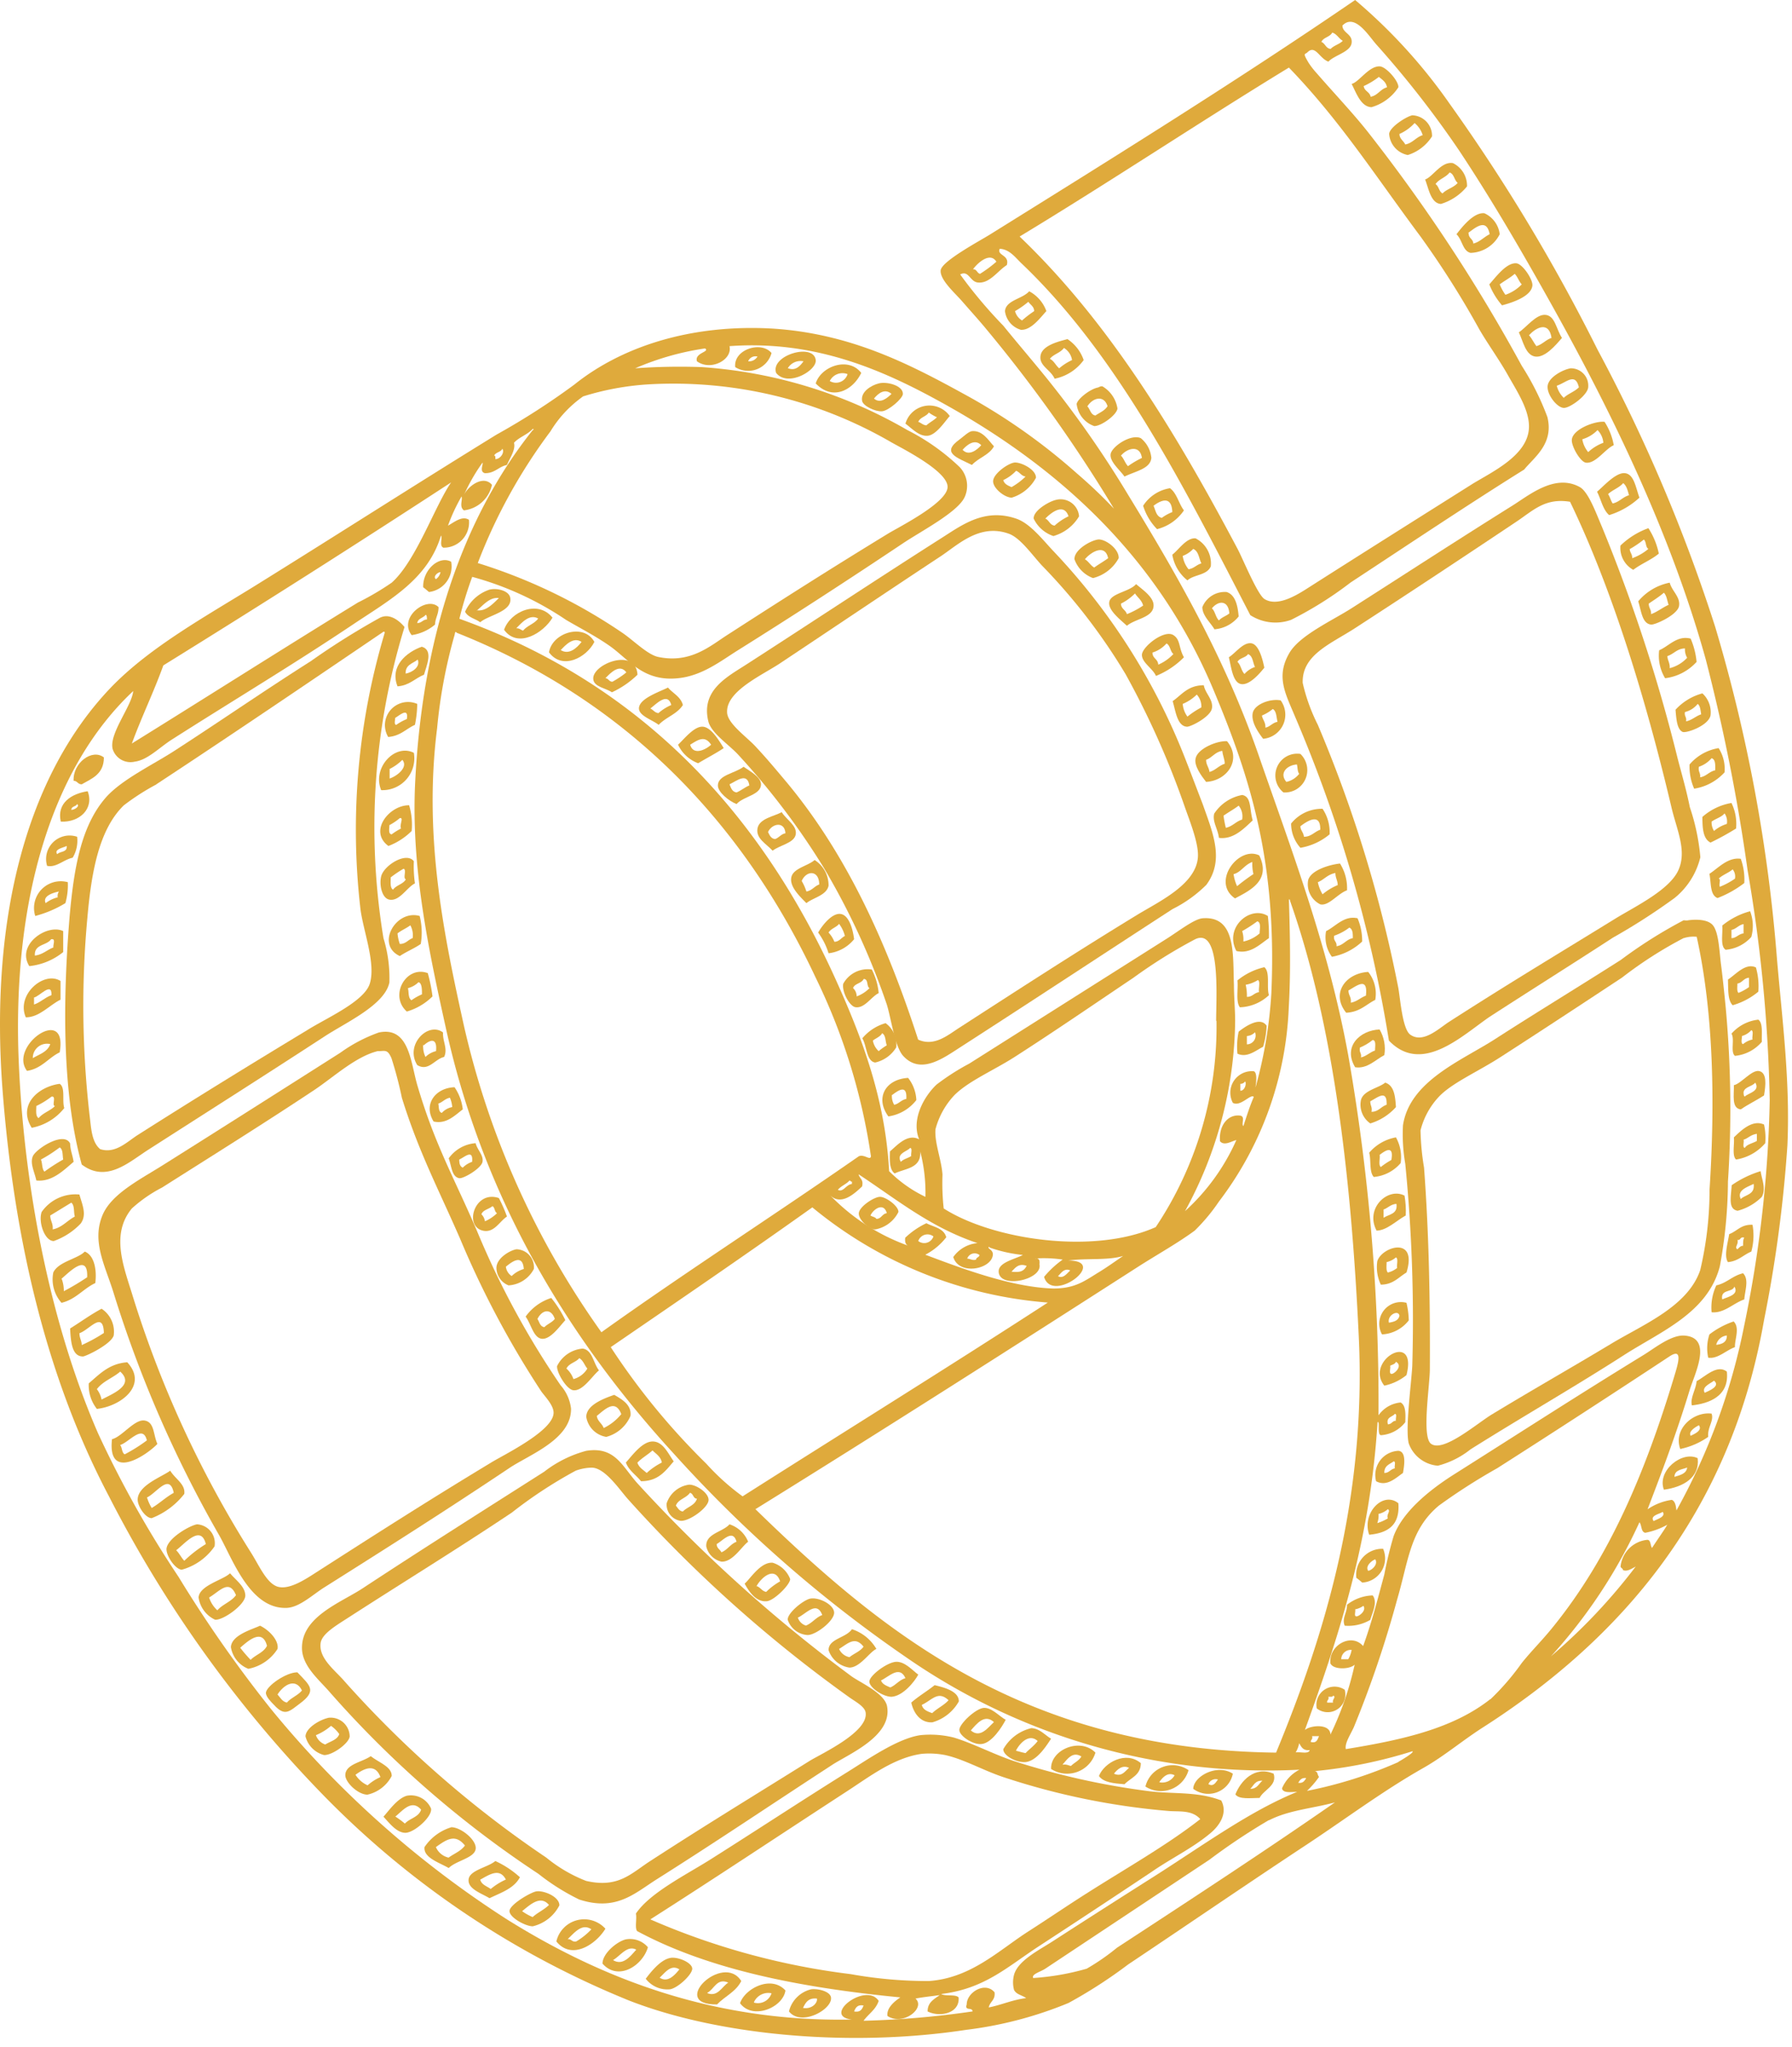 <?xml version="1.0" encoding="UTF-8"?>
<svg data-bbox="0 0 147.67 168.268" xmlns="http://www.w3.org/2000/svg" viewBox="0 0 148 169" height="169" width="148" data-type="color">
    <g>
        <g clip-path="url(#9eca762c-95d5-4cec-9855-d3d88c4968af)">
            <path fill="#DFAA3C" d="M111.63 6.93c.61-.15 1.42-1.48 2.31-1.45.52 0 1.6 1.23 1.55 1.73a3.942 3.942 0 0 1-2.22 1.64c-.89-.03-1.27-1.22-1.64-1.92zm1 .19c.06.42.5.46.57.87.6-.11.79-.63 1.35-.78-.07-.44-.39-.63-.67-.86a6.238 6.238 0 0 1-1.28.77h.03z" clip-rule="evenodd" fill-rule="evenodd" data-color="1"/>
            <path fill="#DFAA3C" d="M116.64 9.52a1.69 1.69 0 0 1 1.63 1.74 3.68 3.68 0 0 1-2 1.54 1.902 1.902 0 0 1-1.54-1.74c.03-.56 1.42-1.44 1.91-1.54zm-1.06 1.54c0 .4.34.57.48.87.62-.12.88-.6 1.44-.77a2.084 2.084 0 0 0-.67-1c-.349.384-.775.69-1.25.9z" clip-rule="evenodd" fill-rule="evenodd" data-color="1"/>
            <path fill="#DFAA3C" d="M117.7 14.82c.64-.22 1.34-1.52 2.3-1.35a2.075 2.075 0 0 1 1.16 1.92 4.413 4.413 0 0 1-2.16 1.45c-.83-.06-1-1.25-1.3-2.02zm.86.38c.28.18.28.62.58.77.34-.36.93-.48 1.25-.87-.29-.22-.29-.74-.67-.86-.3.41-.88.54-1.16.96z" clip-rule="evenodd" fill-rule="evenodd" data-color="1"/>
            <path fill="#DFAA3C" d="M120.29 19.34c.45-.58 1.43-1.84 2.31-1.73a2.183 2.183 0 0 1 1.26 1.73 2.783 2.783 0 0 1-2.41 1.54c-.65-.16-.66-1.04-1.16-1.54zm1-.1c0 .46.37.47.39.87.56-.14.87-.54 1.35-.77-.25-1.34-1.14-.58-1.78-.1h.04z" clip-rule="evenodd" fill-rule="evenodd" data-color="1"/>
            <path fill="#DFAA3C" d="M124.05 25.21a6.02 6.02 0 0 1-1.05-1.73c.51-.56 1.39-1.79 2.21-1.74.5 0 1.39 1.31 1.35 1.83-.08.91-1.7 1.43-2.51 1.64zm-.19-1.73c.124.303.282.592.47.86.512-.175.975-.47 1.35-.86-.24-.25-.34-.63-.58-.87-.38.33-.84.57-1.24.87z" clip-rule="evenodd" fill-rule="evenodd" data-color="1"/>
            <path fill="#DFAA3C" d="M86.42 25.69c-.43.44-1.23 1.6-2.11 1.54A1.84 1.84 0 0 1 83 25.69c.08-.91 1.44-1 2-1.64a3 3 0 0 1 1.42 1.64zm-2.59 0c.086.322.294.599.58.77.315-.28.65-.537 1-.77 0-.38-.31-.52-.48-.77a7.694 7.694 0 0 1-1.1.77z" clip-rule="evenodd" fill-rule="evenodd" data-color="1"/>
            <path fill="#DFAA3C" d="M129 27.9c-.51.6-1.41 1.66-2.21 1.54-.8-.12-1-1.27-1.35-2 .64-.42 1.44-1.53 2.22-1.44.78.09.87 1.19 1.34 1.9zm-2.69-.19c.22.26.37.6.58.87.5-.14.76-.52 1.25-.68-.2-1.39-1.27-.9-1.88-.19h.05z" clip-rule="evenodd" fill-rule="evenodd" data-color="1"/>
            <path fill="#DFAA3C" d="M89.5 29.73a3.9 3.9 0 0 1-2.4 1.54c-.33-.76-1.31-1.06-1.16-1.92.15-.86 1.57-1.17 2.22-1.35a3.39 3.39 0 0 1 1.34 1.73zm-2.79-.1c.35.17.48.55.77.78a4.47 4.47 0 0 1 1.06-.68 1.429 1.429 0 0 0-.67-1c-.3.42-.87.51-1.16.9z" clip-rule="evenodd" fill-rule="evenodd" data-color="1"/>
            <path fill="#DFAA3C" d="M63.72 29.15a2 2 0 0 1-3 1.16c-.15-1.47 2.16-2.18 3-1.16zm-1.93.68a.81.81 0 0 0 .77-.39.65.65 0 0 0-.77.39z" clip-rule="evenodd" fill-rule="evenodd" data-color="1"/>
            <path fill="#DFAA3C" d="M64.1 30.79c-.5-1.45 3.1-2.51 3.27-1.06.11.86-2.32 2.27-3.27 1.06zm1-.38c.62.24 1-.22 1.26-.58a1.23 1.23 0 0 0-1.3.58h.04z" clip-rule="evenodd" fill-rule="evenodd" data-color="1"/>
            <path fill="#DFAA3C" d="M71.13 30.79c-.67 1.4-2.34 2.35-3.76.87.42-1.4 2.69-2.25 3.76-.87zm-2.6.67a1 1 0 0 0 1.47-.57 1.17 1.17 0 0 0-1.47.57z" clip-rule="evenodd" fill-rule="evenodd" data-color="1"/>
            <path fill="#DFAA3C" d="M129.72 30.41a1.434 1.434 0 0 1 1.37.947c.066.187.094.385.08.583 0 .64-1.45 1.73-2 1.74-.55.01-1.44-1.1-1.35-1.83.09-.73 1.31-1.35 1.9-1.44zm-1.15 1.44c.097.38.298.727.58 1 .36-.35.9-.51 1.25-.87-.3-1.25-1.02-.4-1.83-.13z" clip-rule="evenodd" fill-rule="evenodd" data-color="1"/>
            <path fill="#DFAA3C" d="M72.57 31.66c.62-.18 2 .15 2 .86 0 .37-1.18 1.4-1.73 1.44-.55.04-1.56-.44-1.64-.86-.14-.77.8-1.3 1.37-1.44zm-.39 1.25c.53.46 1.13-.07 1.45-.39-.56-.47-1.08-.06-1.45.39z" clip-rule="evenodd" fill-rule="evenodd" data-color="1"/>
            <path fill="#DFAA3C" d="M90.66 32c.07 0 .2-.13.39-.1a2.579 2.579 0 0 1 1.24 1.83c-.06.54-1.36 1.47-1.92 1.45a2.18 2.18 0 0 1-1.45-1.83C89 32.94 90 32.14 90.66 32zm-.87 1.54c.25.23.27.7.68.77.34-.24.76-.39 1-.77-.3-.98-1.26-.68-1.68.04v-.04z" clip-rule="evenodd" fill-rule="evenodd" data-color="1"/>
            <path fill="#DFAA3C" d="M78.44 34.35c-.41.46-1.12 1.57-1.83 1.63-.71.06-1.3-.61-1.83-1a2.06 2.06 0 0 1 3.66-.63zm-2.6.48c.24.08.38.27.67.29.27-.25.62-.41.87-.67a3.36 3.36 0 0 1-.67-.39c-.21.34-.71.38-.87.77z" clip-rule="evenodd" fill-rule="evenodd" data-color="1"/>
            <path fill="#DFAA3C" d="M133.28 36.76c-.7.29-1.5 1.56-2.31 1.44-.46-.07-1.23-1.4-1.15-1.93.12-.85 1.92-1.53 2.7-1.44.379.586.638 1.242.76 1.93zm-2.6-.49c.066.39.235.757.49 1.06.361-.338.786-.6 1.25-.77a1.693 1.693 0 0 0-.48-1.05 2.9 2.9 0 0 1-1.26.76z" clip-rule="evenodd" fill-rule="evenodd" data-color="1"/>
            <path fill="#DFAA3C" d="M82.09 36.85c-.39.73-1.29.95-1.82 1.54-1.27-.63-2.57-1-1-2.12.24-.17.72-.64 1-.67.89-.09 1.39.8 1.82 1.25zm-2.59.29c.51.56 1.21 0 1.54-.38-.52-.56-1.19-.03-1.54.38z" clip-rule="evenodd" fill-rule="evenodd" data-color="1"/>
            <path fill="#DFAA3C" d="M92.87 39.35c-.34-.51-1.2-1.19-1.15-1.82.05-.63 1.67-1.73 2.5-1.35a2.38 2.38 0 0 1 .87 1.63c-.09.9-1.28 1.08-2.22 1.54zm-.29-1.73c.24.24.34.62.58.87a7.69 7.69 0 0 1 1.15-.68c-.16-1.11-1.21-.81-1.73-.19z" clip-rule="evenodd" fill-rule="evenodd" data-color="1"/>
            <path fill="#DFAA3C" d="M83.73 38.2c.49-.1 1.85.54 1.83 1.25a3.4 3.4 0 0 1-2 1.64c-.58 0-1.54-.76-1.54-1.35 0-.59 1.13-1.42 1.71-1.54zm-.87 1.44c.09.34.39.45.68.58.423-.238.813-.53 1.16-.87-.36-.06-.47-.36-.78-.48-.3.322-.66.584-1.06.77z" clip-rule="evenodd" fill-rule="evenodd" data-color="1"/>
            <path fill="#DFAA3C" d="M135.4 41.09a6.482 6.482 0 0 1-2.5 1.44c-.52-.44-.66-1.27-1-1.93.54-.45 1.56-1.62 2.31-1.53.75.09.88 1.18 1.19 2.02zm-2.59-.29c.16.22.22.54.38.77.56-.12.82-.53 1.35-.68-.11-.37-.19-.77-.48-1-.35.4-.89.56-1.25.91z" clip-rule="evenodd" fill-rule="evenodd" data-color="1"/>
            <path fill="#DFAA3C" d="M114.71 85.92A113.942 113.942 0 0 0 107 59.27c-.83-2-1.67-3.4-.49-5.39.87-1.44 3.5-2.63 5.1-3.65 4.48-2.86 8.8-5.67 13.28-8.47 1.37-.85 3.53-2.69 5.59-1.54.71.4 1.34 2.15 1.82 3.27a136.274 136.274 0 0 1 6.26 19.15c.3 1.16.72 2.59 1 4 .456 1.34.748 2.73.87 4.14a6.186 6.186 0 0 1-2.12 3.36 51.843 51.843 0 0 1-5.1 3.28c-3.18 2.07-6.84 4.37-10.19 6.54-2.28 1.56-5.59 4.8-8.31 1.96zM125.2 43.1c-4.49 3-8.75 5.82-13.28 8.76-2 1.3-4.41 2.2-4.33 4.53a15.1 15.1 0 0 0 1.25 3.46 109.617 109.617 0 0 1 6.65 21.74c.17 1 .35 3.43 1 3.85 1 .69 2.2-.39 3.08-1 5-3.22 9-5.61 13.95-8.66 1.66-1 4.38-2.33 5.1-3.94.72-1.61-.14-3.32-.58-5.2-2.11-8.93-4.89-18-8.37-25.21-2.08-.34-3.05.73-4.47 1.67z" clip-rule="evenodd" fill-rule="evenodd" data-color="1"/>
            <path fill="#DFAA3C" d="M97.78 42.14a3.78 3.78 0 0 1-2.22 1.55 4.78 4.78 0 0 1-1.15-1.93 3.249 3.249 0 0 1 2.22-1.45c.57.42.72 1.27 1.15 1.83zm-2.51-.38c.17.38.22.88.68 1 .268-.197.56-.358.87-.48-.05-1.28-.82-1.07-1.55-.52z" clip-rule="evenodd" fill-rule="evenodd" data-color="1"/>
            <path fill="#DFAA3C" d="M87.19 41.28a1.53 1.53 0 0 1 1.93 1.35A3.6 3.6 0 0 1 87 44.26a2.782 2.782 0 0 1-1.63-1.44c-.04-.66 1.26-1.41 1.82-1.54zm-.86 1.54c.32.12.36.53.77.58a4.64 4.64 0 0 1 1.15-.77c-.38-1.12-1.4-.34-1.92.19z" clip-rule="evenodd" fill-rule="evenodd" data-color="1"/>
            <path fill="#DFAA3C" d="M68 71.59a60.386 60.386 0 0 0-7-9.24c-.79-.87-2.26-1.81-2.5-2.79-.63-2.59 1.58-3.68 3.18-4.72C67 51.41 72.5 47.77 77.86 44.36c1.66-1.06 3.49-2.41 6.06-1.54 1.11.37 2.12 1.65 3 2.6a52.762 52.762 0 0 1 10.88 17c.46 1.16 1 2.6 1.54 4 .82 2.34 1.81 4.59.29 6.64a10.701 10.701 0 0 1-2.79 2C91 78.85 85.48 82.49 79.4 86.41c-1.44.92-3.34 2.38-4.81.77-.7-.77-1-3.15-1.35-4.24A59.706 59.706 0 0 0 68 71.59zm11.21 13.28c5-3.23 9.56-6.19 14.72-9.34 1.81-1.1 4.81-2.49 5-4.71.1-1.09-.61-2.87-1.06-4.14a69.86 69.86 0 0 0-4.9-11 48.575 48.575 0 0 0-6.93-9c-.85-.93-1.76-2.24-2.69-2.6-2.5-.92-4.32 1-5.78 1.93-4.47 2.95-8.49 5.66-13 8.66-1.44 1-4.59 2.33-4.52 4.13 0 .94 1.68 2.08 2.4 2.89 1 1.07 1.85 2.11 2.51 2.89 5 6 8.3 13.33 10.87 21.26 1.33.6 2.45-.37 3.38-.97z" clip-rule="evenodd" fill-rule="evenodd" data-color="1"/>
            <path fill="#DFAA3C" d="M137 45.71c-.62.52-1.46.84-2.11 1.34a2.074 2.074 0 0 1-1.06-2 6.47 6.47 0 0 1 2.31-1.44c.415.64.707 1.353.86 2.1zm-2.4-.39c0 .3.22.42.2.77a4.318 4.318 0 0 0 1.34-.77c-.25-.13-.16-.61-.38-.77a8.355 8.355 0 0 1-1.13.77h-.03z" clip-rule="evenodd" fill-rule="evenodd" data-color="1"/>
            <path fill="#DFAA3C" d="M90.66 44.55c.57-.1 1.78.76 1.73 1.54a3.33 3.33 0 0 1-2.12 1.64 2.58 2.58 0 0 1-1.53-1.55c-.04-.76 1.26-1.52 1.92-1.63zm-1.06 1.63c.31.17.46.51.77.68.37-.27.78-.5 1.15-.77-.25-1.23-1.44-.5-1.92.09z" clip-rule="evenodd" fill-rule="evenodd" data-color="1"/>
            <path fill="#DFAA3C" d="M98.07 47.92a3.41 3.41 0 0 1-1.25-2.12c.54-.42 1.17-1.41 1.92-1.35a2.33 2.33 0 0 1 1.26 2.31c-.32.76-1.38.66-1.93 1.16zm.48-2.6a2.29 2.29 0 0 1-.87.58c.056.404.222.784.48 1.1.45-.06.65-.37 1.06-.48-.22-.47-.22-.99-.67-1.2z" clip-rule="evenodd" fill-rule="evenodd" data-color="1"/>
            <path fill="#DFAA3C" d="M37.26 46.38a2.12 2.12 0 0 1-1.83 2.5c-.16-.13-.31-.27-.48-.39-.05-1.42 1.31-2.66 2.31-2.11zM36 47.82a.9.9 0 0 0 .38-.58c-.25.01-.64.38-.38.58z" clip-rule="evenodd" fill-rule="evenodd" data-color="1"/>
            <path fill="#DFAA3C" d="M137.9 48.11c.18.69.9 1.19.77 1.93s-2 1.57-2.31 1.53c-.74-.08-.8-1.1-1.06-1.92a4.51 4.51 0 0 1 2.6-1.54zm-1.73 1.73c0 .38.22.49.19.87.54-.2.93-.54 1.45-.77-.12-.33-.15-.75-.39-1-.42.36-.84.61-1.25.9z" clip-rule="evenodd" fill-rule="evenodd" data-color="1"/>
            <path fill="#DFAA3C" d="M93.07 51.67c-.54-.51-1.61-1.31-1.45-2 .16-.69 1.68-.82 2.21-1.44.57.49 1.51 1.11 1.44 1.83-.07.94-1.52 1.03-2.2 1.61zm-.49-1.83c0 .43.39.51.49.87a6.99 6.99 0 0 0 1.34-.71c-.11-.45-.45-.65-.67-1a4.42 4.42 0 0 1-1.16.84z" clip-rule="evenodd" fill-rule="evenodd" data-color="1"/>
            <path fill="#DFAA3C" d="M39.66 51.38c-.4-.3-1-.39-1.25-.87a3.391 3.391 0 0 1 2-1.82c.64-.17 1.64.09 1.73.67.21 1.14-1.82 1.43-2.48 2.02zm-.29-1c.74.14 1.36-.54 1.83-1-.76-.1-1.32.62-1.83 1.04v-.04z" clip-rule="evenodd" fill-rule="evenodd" data-color="1"/>
            <path fill="#DFAA3C" d="M102.3 50.9a2.843 2.843 0 0 1-2 1.06c-.32-.55-1-1.13-1-1.83a2 2 0 0 1 2-1.25c.7.22.92 1.05 1 2.02zm-2.21-.67c.27.24.3.72.58 1 .22-.26.59-.36.86-.58-.08-1.11-.9-1.08-1.44-.42z" clip-rule="evenodd" fill-rule="evenodd" data-color="1"/>
            <path fill="#DFAA3C" d="M34 52.44c-1.14-1.45 1.27-3.27 2.22-2.31 0 .61-.27.88-.29 1.44a3.83 3.83 0 0 1-1.93.87zm.48-1c.35 0 .43-.28.78-.29 0-.14 0-.35-.1-.39-.23.29-.67.29-.7.72l.02-.04z" clip-rule="evenodd" fill-rule="evenodd" data-color="1"/>
            <path fill="#DFAA3C" d="M45.63 51c-.74 1.25-2.86 2.58-4 1 .52-1.52 2.81-2.5 4-1zm-3 .87c.3 0 .37.14.57.2.33-.42.93-.55 1.25-1-.72-.41-1.36.35-1.8.79l-.02.01z" clip-rule="evenodd" fill-rule="evenodd" data-color="1"/>
            <path fill="#DFAA3C" d="M33.41 51.77a56.232 56.232 0 0 0-1.74 25.69c.364 1.184.53 2.421.49 3.66-.38 1.85-3.56 3.29-5.3 4.42-5.16 3.36-9.48 6.1-14.72 9.46-1.54 1-3.38 2.68-5.39 1.15-1.65-6-1.56-13.65-1-20.49.37-4.17 1-7.61 3.08-9.91 1.35-1.45 3.82-2.62 5.58-3.76 3.91-2.53 7.35-4.92 11.26-7.4A61.43 61.43 0 0 1 31.39 51c.78-.38 1.55.21 2.02.77zm-20.5 13a19.282 19.282 0 0 0-2.69 1.73c-2.05 2-2.67 5.52-3 9.24a79.159 79.159 0 0 0 .19 16.45c.12.92.15 2.1.86 2.69 1.25.41 2.22-.6 3.08-1.15 4.72-3 9.12-5.71 14-8.66 1.58-1 4.72-2.36 5.19-3.85.52-1.66-.54-4.35-.77-6.16a56.73 56.73 0 0 1 2-22.8c0-.06 0-.12-.1-.1-5.79 3.93-12.67 8.6-18.76 12.6v.01z" clip-rule="evenodd" fill-rule="evenodd" data-color="1"/>
            <path fill="#DFAA3C" d="M49.09 53c-.65 1.3-2.65 2.36-3.75.86.27-1.63 2.88-2.44 3.75-.86zm-2.79.67c.71.45 1.37-.2 1.73-.67-.68-.45-1.34.27-1.73.69v-.02z" clip-rule="evenodd" fill-rule="evenodd" data-color="1"/>
            <path fill="#DFAA3C" d="M97.78 54.27a6.83 6.83 0 0 1-2.31 1.54c-.27-.63-1.15-1.08-1.16-1.73-.01-.65 1.83-2.13 2.6-1.64.6.38.42 1.04.87 1.83zm-2.6-.39c0 .5.45.51.48 1a3.72 3.72 0 0 0 1.25-.88c-.27-.21-.25-.71-.57-.87a2.55 2.55 0 0 1-1.16.75z" clip-rule="evenodd" fill-rule="evenodd" data-color="1"/>
            <path fill="#DFAA3C" d="M139.63 52.73c.263.61.428 1.258.49 1.92a4.2 4.2 0 0 1-2.6 1.35 3.59 3.59 0 0 1-.49-2.31c.81-.34 1.48-1.25 2.6-.96zm-1.92 1.44c0 .34.22.56.19 1a2.94 2.94 0 0 0 1.44-.86 1.348 1.348 0 0 1-.18-.77c-.66.01-.91.46-1.45.63z" clip-rule="evenodd" fill-rule="evenodd" data-color="1"/>
            <path fill="#DFAA3C" d="M104.42 55.13c-.43.54-1.26 1.48-1.93 1.35-.67-.13-.8-1.37-1-2.21.56-.36 1.16-1.22 1.82-1.16.66.06.97 1.34 1.11 2.02zm-2.22-.48c.28.25.31.72.58 1a2 2 0 0 1 .87-.58c-.19-.36-.17-.92-.58-1.06-.18.3-.69.3-.87.64z" clip-rule="evenodd" fill-rule="evenodd" data-color="1"/>
            <path fill="#DFAA3C" d="M32.83 56.67c-.67-1.69.79-2.84 2-3.27 1 .27.38 1.59.19 2.31-.74.29-1.2.89-2.19.96zm.67-1.05c.55-.1 1.24-.56 1-1.16-.41.33-1.03.42-1 1.16z" clip-rule="evenodd" fill-rule="evenodd" data-color="1"/>
            <path fill="#DFAA3C" d="M52.65 55.71c-.615.6-1.33 1.09-2.11 1.45-.54-.36-1.46-.44-1.54-1.06-.18-1.24 3.52-2.71 3.65-.39zM50 56c.25 0 .29.29.58.29.406-.222.79-.48 1.15-.77-.55-.77-1.34.07-1.73.48z" clip-rule="evenodd" fill-rule="evenodd" data-color="1"/>
            <path fill="#DFAA3C" d="M99.42 56.58c.12.68.81 1.2.67 1.92S98.24 60.07 98 60c-.77-.07-.9-1.25-1.15-2.11.74-.51 1.25-1.31 2.57-1.31zm-1.74 1.54c.03.38.165.743.39 1.05a6.94 6.94 0 0 1 1.15-.76 1.452 1.452 0 0 0-.38-1.06 3.62 3.62 0 0 1-1.16.77z" clip-rule="evenodd" fill-rule="evenodd" data-color="1"/>
            <path fill="#DFAA3C" d="M56.4 58.21c-.47.75-1.4 1-2 1.64-.53-.42-1.61-.73-1.63-1.35 0-.81 1.61-1.34 2.4-1.73.4.48 1.04.74 1.23 1.44zm-2.69.29c.25.11.36.35.67.38a4.068 4.068 0 0 1 1.06-.67c-.3-1.1-1.25-.07-1.73.29z" clip-rule="evenodd" fill-rule="evenodd" data-color="1"/>
            <path fill="#DFAA3C" d="M138.38 58.6a4.652 4.652 0 0 1 2.22-1.35 2.11 2.11 0 0 1 .67 1.83c-.19.85-2 1.48-2.31 1.35-.45-.22-.51-1-.58-1.83zm.78.19c-.07.36.16.41.09.77.5-.1.79-.43 1.25-.58-.06-.32-.07-.7-.29-.86a1.92 1.92 0 0 1-1.05.67z" clip-rule="evenodd" fill-rule="evenodd" data-color="1"/>
            <path fill="#DFAA3C" d="M105.77 57.83a2.004 2.004 0 0 1 .202 2.009A2.007 2.007 0 0 1 104.32 61c-.42-.55-1-1.39-.86-2.12.14-.73 1.45-1.22 2.31-1.05zm-1.55 1.25c.06.36.31.53.29 1 .4-.08.57-.4 1-.48-.1-.39-.08-.88-.39-1.06a3.573 3.573 0 0 1-.9.54z" clip-rule="evenodd" fill-rule="evenodd" data-color="1"/>
            <path fill="#DFAA3C" d="M34.46 58.12a9.261 9.261 0 0 1-.19 1.73c-.73.32-1.19.92-2.21 1a1.91 1.91 0 0 1 2.4-2.73zm-1.82 1.15c0 .17-.12.57.09.58.27-.193.562-.354.87-.48.17-1.04-.66-.25-.96-.1z" clip-rule="evenodd" fill-rule="evenodd" data-color="1"/>
            <path fill="#DFAA3C" d="M59.77 61.77c-.67.45-1.42.83-2.11 1.25A3 3 0 0 1 56 61.49C56.52 61 57.3 60 58 60s1.36 1.1 1.77 1.77zM57 61.49c.26.92 1.29.41 1.73 0-.52-.8-1.07-.41-1.73 0z" clip-rule="evenodd" fill-rule="evenodd" data-color="1"/>
            <path fill="#DFAA3C" d="M99.61 64.56c-.39-.5-1-1.32-.87-1.92.14-.83 1.8-1.5 2.6-1.44 1.24 1.5.04 3.26-1.73 3.36zm0-1.82c0 .42.23.59.28 1 .5-.14.76-.52 1.26-.68 0-.38-.17-.67-.2-1.06-.59.07-.82.55-1.34.74z" clip-rule="evenodd" fill-rule="evenodd" data-color="1"/>
            <path fill="#DFAA3C" d="M141.94 61.77a3.19 3.19 0 0 1 .49 2 4.281 4.281 0 0 1-2.51 1.35 4.494 4.494 0 0 1-.38-2 3.999 3.999 0 0 1 2.4-1.35zm-1.63 1.54c-.08.4.15.5.1.87.52-.08.74-.47 1.25-.58 0-.39.05-.88-.3-1a2.377 2.377 0 0 1-1.05.71z" clip-rule="evenodd" fill-rule="evenodd" data-color="1"/>
            <path fill="#DFAA3C" d="M34.18 62.16a2.63 2.63 0 0 1-2.7 3.08c-.76-1.83 1.13-3.88 2.7-3.08zm-2 1.34v.78c.57-.18 1.57-.92 1.05-1.54a4 4 0 0 1-1.07.76h.02z" clip-rule="evenodd" fill-rule="evenodd" data-color="1"/>
            <path fill="#DFAA3C" d="M107.4 62.25a1.855 1.855 0 0 1 .411 2.08 1.85 1.85 0 0 1-1.811 1.1 1.796 1.796 0 0 1-.516-2.126 1.8 1.8 0 0 1 1.916-1.054zm-1.16 2.31a1.83 1.83 0 0 0 1.06-.67c-.15-.17-.12-.51-.19-.77-.83.06-1.48.72-.87 1.44z" clip-rule="evenodd" fill-rule="evenodd" data-color="1"/>
            <path fill="#DFAA3C" d="M60.83 66.39c-.67-.27-1.55-1-1.54-1.54 0-.86 1.43-1 2.12-1.54.55.38 1.44.85 1.44 1.45 0 .89-1.45.98-2.02 1.63zm-.58-1.63c.12.29.21.62.58.67.39-.16.67-.42 1.06-.58-.18-1.11-1.05-.37-1.64-.09z" clip-rule="evenodd" fill-rule="evenodd" data-color="1"/>
            <path fill="#DFAA3C" d="M7.24 65.33c.55 1.42-.65 2.59-2.22 2.51-.35-1.55.9-2.31 2.22-2.51zm-1.35 1.54c.25 0 .73-.28.48-.48-.1.23-.48.16-.48.48z" clip-rule="evenodd" fill-rule="evenodd" data-color="1"/>
            <path fill="#DFAA3C" d="M103.46 67.74c-.71.65-1.58 1.6-2.79 1.44-.09-.76-.56-1.34-.39-2a3.53 3.53 0 0 1 2.31-1.54c.78.14.59 1.13.87 2.1zm-2.41-.39c.045.337.108.67.19 1 .57-.12.83-.53 1.35-.68a1.427 1.427 0 0 0-.29-1.15c-.38.29-.84.54-1.25.83z" clip-rule="evenodd" fill-rule="evenodd" data-color="1"/>
            <path fill="#DFAA3C" d="M143 66.3a3.92 3.92 0 0 1 .38 2.11 22.5 22.5 0 0 1-2.11 1.16c-.62-.31-.67-1.19-.67-2.12a4.86 4.86 0 0 1 2.4-1.15zm-1.64 1.54c-.012.27.057.54.2.77.309-.265.67-.462 1.06-.58a1.181 1.181 0 0 0-.19-.87c-.26.32-.73.43-1.07.68z" clip-rule="evenodd" fill-rule="evenodd" data-color="1"/>
            <path fill="#DFAA3C" d="M33.79 66.49a5.6 5.6 0 0 1 .21 2.12 5.44 5.44 0 0 1-1.92 1.24c-1.66-1.21.06-3.38 1.71-3.36zm-1.63 1.64c0 .28-.11.74.19.76.242-.183.5-.344.77-.48-.14-.34.25-.92-.1-.86a4.788 4.788 0 0 1-.86.58z" clip-rule="evenodd" fill-rule="evenodd" data-color="1"/>
            <path fill="#DFAA3C" d="M109.23 66.78c.416.622.62 1.362.58 2.11A5.083 5.083 0 0 1 107.4 70a3.002 3.002 0 0 1-.77-2 3.25 3.25 0 0 1 2.6-1.22zm-1.83 1.44c0 .34.26.51.29.87.61 0 .87-.42 1.35-.58.03-1.42-1.04-.75-1.64-.29z" clip-rule="evenodd" fill-rule="evenodd" data-color="1"/>
            <path fill="#DFAA3C" d="M63.81 70.24c-.52-.57-1.39-1-1.25-1.83.14-.83 1.36-1 2-1.35.4.63 1.28 1.11 1.16 1.83-.12.72-1.3.88-1.91 1.35zm-.38-1.54c.13.25.23.54.58.58.34-.11.48-.41.86-.48-.07-1.03-1.13-.8-1.44-.1z" clip-rule="evenodd" fill-rule="evenodd" data-color="1"/>
            <path fill="#DFAA3C" d="M6.37 69.09A2.72 2.72 0 0 1 6 70.82c-.74.15-1.35.84-2.11.67a1.94 1.94 0 0 1 2.48-2.4zm-1.64 1.44c.22-.26.84-.13.78-.68-.31.15-1.08.28-.78.68z" clip-rule="evenodd" fill-rule="evenodd" data-color="1"/>
            <path fill="#DFAA3C" d="M104 70.63c1 2.07-.76 2.89-2 3.55-2-1.36.32-4.38 2-3.55zm-2.12 1.54c.046.346.144.683.29 1 .433-.356.883-.69 1.35-1a3.578 3.578 0 0 1-.09-1c-.66.24-.92.83-1.52 1h-.03z" clip-rule="evenodd" fill-rule="evenodd" data-color="1"/>
            <path fill="#DFAA3C" d="M34.27 72.94c-.65.31-1.27 1.5-2.11 1.34-.62-.11-.85-1.22-.68-1.92.21-.89 2.07-2.07 2.7-1.25a9.808 9.808 0 0 0 .09 1.83zm-2-.48c0 .36-.07.84.19 1 .26-.38.84-.45 1.06-.86-.27-.07.09-.79-.19-.87a8.93 8.93 0 0 0-1.08.73h.02z" clip-rule="evenodd" fill-rule="evenodd" data-color="1"/>
            <path fill="#DFAA3C" d="M143.77 70.91c.232.64.33 1.32.29 2a8.78 8.78 0 0 1-2.21 1.24c-.64-.25-.52-1.26-.67-2 .74-.48 1.52-1.39 2.59-1.24zm-1.83 1.64c.22 0 0 .47.1.67.441-.175.86-.4 1.25-.67a.943.943 0 0 0-.19-.77c-.34.3-.83.45-1.16.77z" clip-rule="evenodd" fill-rule="evenodd" data-color="1"/>
            <path fill="#DFAA3C" d="M66.6 74.57c-.53-.54-1.39-1.34-1.25-2.11.14-.77 1.34-.94 1.93-1.45a2.471 2.471 0 0 1 1.15 2.12c-.16.8-1.28.99-1.83 1.44zm-.39-1.83c.164.273.295.566.39.87.47-.08.66-.44 1.06-.58-.01-1.21-1.06-1.18-1.45-.29z" clip-rule="evenodd" fill-rule="evenodd" data-color="1"/>
            <path fill="#DFAA3C" d="M110.67 71.3c.414.66.616 1.431.58 2.21-.79.29-1.51 1.32-2.21 1.16a1.858 1.858 0 0 1-1-2c.23-.83 1.78-1.28 2.63-1.37zm-1.83 1.54c.073.353.204.691.39 1a4.758 4.758 0 0 1 1.25-.76c0-.38-.19-.58-.19-1-.67.13-.94.56-1.45.76z" clip-rule="evenodd" fill-rule="evenodd" data-color="1"/>
            <path fill="#DFAA3C" d="M5.6 72.84a5.41 5.41 0 0 1-.2 1.73 9.35 9.35 0 0 1-2.49 1.06 2.21 2.21 0 0 1 2.69-2.79zm-1.83 1.73a2.71 2.71 0 0 1 1-.48.63.63 0 0 1 .1-.48c-.55.11-1.37.39-1.1.96z" clip-rule="evenodd" fill-rule="evenodd" data-color="1"/>
            <path fill="#DFAA3C" d="M104.71 75.63c.072.607.102 1.219.09 1.83-.72.48-1.52 1.34-2.69 1.06-1.03-1.97 1.17-3.79 2.6-2.89zm-2.12 1.25c.088.278.122.57.1.86a3.002 3.002 0 0 0 1.34-.67c0-.33.15-.91-.19-1-.399.296-.817.566-1.25.81z" clip-rule="evenodd" fill-rule="evenodd" data-color="1"/>
            <path fill="#DFAA3C" d="M144.54 75.24c.26.678.295 1.42.1 2.12a3.19 3.19 0 0 1-2.12 1.06c-.47-.3-.22-1.31-.28-2a6.151 6.151 0 0 1 2.3-1.18zM143 76.78v.68c.4 0 .57-.34 1-.39v-.77c-.43.09-.6.4-1 .48z" clip-rule="evenodd" fill-rule="evenodd" data-color="1"/>
            <path fill="#DFAA3C" d="M70.54 77.55a3.2 3.2 0 0 1-2.11 1.16 5.716 5.716 0 0 0-.86-1.71c.35-.62 1.14-1.6 1.82-1.54.68.06 1.03 1.13 1.15 2.09zM68.43 77c.207.22.37.479.48.76.4 0 .56-.33.87-.48a2.878 2.878 0 0 0-.48-1c-.23.3-.67.38-.87.72z" clip-rule="evenodd" fill-rule="evenodd" data-color="1"/>
            <path fill="#DFAA3C" d="M34.66 75.63c.19.755.22 1.542.09 2.31-.52.37-1.17.62-1.73 1-2.02-.94-.32-3.87 1.64-3.31zm-1.83 1.44c.028.297.092.589.19.87.51 0 .68-.35 1.06-.48a1.69 1.69 0 0 0-.19-1.06c-.33.25-.74.41-1.06.67z" clip-rule="evenodd" fill-rule="evenodd" data-color="1"/>
            <path fill="#DFAA3C" d="M112.12 75.82c.259.607.388 1.26.38 1.92A4.908 4.908 0 0 1 110 79a2.718 2.718 0 0 1-.48-2.12c.79-.38 1.48-1.31 2.6-1.06zm-1.93 1.44c-.09.45.24.47.19.87.59-.09.79-.56 1.35-.67 0-.35 0-.75-.29-.87-.378.29-.8.516-1.25.67z" clip-rule="evenodd" fill-rule="evenodd" data-color="1"/>
            <path fill="#DFAA3C" d="M139.34 76c.33-.06 1.62-.2 2.12.39.5.59.54 2.2.68 3.27.14 1.07.29 2.55.38 3.47a91.84 91.84 0 0 1 .19 14.43 39.141 39.141 0 0 1-.67 7c-1 3.84-4.83 5.35-7.89 7.31-4.17 2.68-8.24 5-12.7 7.8a7.23 7.23 0 0 1-2.7 1.35 2.795 2.795 0 0 1-2.4-1.83c-.31-1.18.22-5 .29-6.45a131.843 131.843 0 0 0-.58-16.65 14.263 14.263 0 0 1-.19-3.17c.55-3.67 4.85-5.35 7.6-7.12 3.24-2.09 7-4.38 10.39-6.54a38.973 38.973 0 0 1 5.2-3.28c.08.02.2.02.28.02zm-.28 1.45a33.919 33.919 0 0 0-5.1 3.27c-3.29 2.17-6.68 4.4-10 6.54-1.9 1.23-4 2.13-5.1 3.27a6.317 6.317 0 0 0-1.54 2.8c.02 1.03.116 2.055.29 3.07.41 5.46.51 11 .48 16.65 0 1.36-.69 5.6.1 6.16 1 .74 3.73-1.63 5-2.41 3.56-2.16 6.54-3.84 9.91-5.87 2.65-1.59 6.3-3.06 7.32-6.06.513-2.176.771-4.404.77-6.64.47-7.33.32-14.65-1.06-20.88-.361-.038-.725 0-1.07.11v-.01z" clip-rule="evenodd" fill-rule="evenodd" data-color="1"/>
            <path fill="#DFAA3C" d="M5.22 76.88v1.73a5.3 5.3 0 0 1-2.8 1.16c-1.11-1.77 1.49-3.53 2.8-2.89zm-1 .67c-.36.54-1.41.39-1.34 1.35.65-.08 1-.47 1.53-.67-.04-.23.21-.75-.16-.68h-.03z" clip-rule="evenodd" fill-rule="evenodd" data-color="1"/>
            <path fill="#DFAA3C" d="M145.22 81.88A5.8 5.8 0 0 1 143.1 83c-.42-.41-.36-1.31-.39-2.12.63-.4 1.45-1.41 2.31-1a5.63 5.63 0 0 1 .2 2zm-1.73-.67c0 .28-.06.63.09.77.309-.124.601-.285.87-.48v-.77c-.45.03-.55.42-.96.48z" clip-rule="evenodd" fill-rule="evenodd" data-color="1"/>
            <path fill="#DFAA3C" d="M72 80.05a5.27 5.27 0 0 1 .57 1.95c-.61.29-1.17 1.29-1.93 1.16-.49-.09-1.12-1.28-1-1.93A2.31 2.31 0 0 1 72 80.05zm-1.54 1.54a.92.92 0 0 1 .29.68 2.85 2.85 0 0 0 1.06-.68c-.26-.15-.07-.76-.48-.76-.17.38-.75.36-.88.76h.01z" clip-rule="evenodd" fill-rule="evenodd" data-color="1"/>
            <path fill="#DFAA3C" d="M104.42 79.86c.5.4.17 1.63.38 2.31a3.689 3.689 0 0 1-2.4 1c-.35-.46-.13-1.48-.2-2.22a5.404 5.404 0 0 1 2.22-1.09zm-1.54 1.45c.076.328.11.664.1 1 .47 0 .57-.32 1-.39-.05-.32.13-.89-.09-1a2.79 2.79 0 0 1-1.01.39z" clip-rule="evenodd" fill-rule="evenodd" data-color="1"/>
            <path fill="#DFAA3C" d="M35.33 80.35a13 13 0 0 1 .39 1.92 5 5 0 0 1-2.12 1.25c-1.49-1.32-.05-3.84 1.73-3.17zm-1.64 1.24c.09.33 0 .8.29 1a4.54 4.54 0 0 1 .87-.49c0-.4 0-.94-.29-1a1.9 1.9 0 0 1-.87.49z" clip-rule="evenodd" fill-rule="evenodd" data-color="1"/>
            <path fill="#DFAA3C" d="M113 80.25a2.877 2.877 0 0 1 .58 2.31c-.77.38-1.26 1-2.4 1.06-1.3-1.62-.02-3.27 1.82-3.37zm-1.63 1.54c0 .41.25.52.19 1 .52-.09.8-.42 1.25-.58.19-1.64-.81-.77-1.46-.42h.02z" clip-rule="evenodd" fill-rule="evenodd" data-color="1"/>
            <path fill="#DFAA3C" d="M5 81v1.54C4.06 83 3.26 84 2.13 84c-.82-1.9 1.54-3.87 2.87-3zm-2.19 1.36v.58c.55-.18.89-.58 1.44-.77.06-1.17-1.01.13-1.44.19z" clip-rule="evenodd" fill-rule="evenodd" data-color="1"/>
            <path fill="#DFAA3C" d="M145.22 84.19c.4.3.26 1.15.29 1.83a3.33 3.33 0 0 1-2.22 1.16c-.4-.31 0-1.38-.29-1.83a3.452 3.452 0 0 1 2.22-1.16zm-1.35 1.35c0 .2-.12.63.09.67.225-.19.493-.32.78-.38-.06-.23.12-.7-.1-.77-.206.23-.473.396-.77.48z" clip-rule="evenodd" fill-rule="evenodd" data-color="1"/>
            <path fill="#DFAA3C" d="M102.2 87a5.98 5.98 0 0 1 .1-1.82c.51-.4 1.77-1.29 2.31-.49a6.988 6.988 0 0 1-.29 1.74c-.6.3-1.32.94-2.12.57zm.78-1.44v.67a.73.73 0 0 0 .67-1 1 1 0 0 1-.65.31l-.02.02z" clip-rule="evenodd" fill-rule="evenodd" data-color="1"/>
            <path fill="#DFAA3C" d="M71.22 85.73a3.87 3.87 0 0 1 1.92-1.25 2.16 2.16 0 0 1 .88 2 2.738 2.738 0 0 1-1.74 1.25c-.73-.11-.67-1.32-1.06-2zm.87.19c.06.335.229.64.48.87.209-.18.433-.34.67-.48-.13-.32-.07-.82-.38-1-.18.31-.53.41-.77.61z" clip-rule="evenodd" fill-rule="evenodd" data-color="1"/>
            <path fill="#DFAA3C" d="M36.68 87.27c-.79.18-1.29 1.23-2.22.67-1.05-1.68.92-3.62 2.13-2.69-.04.75.41 1.34.09 2.02zm-1.73-1c-.024.344.041.689.19 1a1.84 1.84 0 0 1 .87-.48c.12-1.17-.52-.93-1.01-.48l-.05-.04z" clip-rule="evenodd" fill-rule="evenodd" data-color="1"/>
            <path fill="#DFAA3C" d="M4.93 86.89c-.95.46-1.48 1.34-2.7 1.53-1.56-2.06 3.4-5.52 2.7-1.53zm-2.22.48c.54-.33 1.22-.51 1.44-1.16a1.17 1.17 0 0 0-1.44 1.16z" clip-rule="evenodd" fill-rule="evenodd" data-color="1"/>
            <path fill="#DFAA3C" d="M113.94 85c.374.64.512 1.39.39 2.12-.74.38-1.4 1.15-2.41 1-1.03-1.71.39-3.05 2.02-3.12zm-1.63 1.54c-.07.36.16.41.09.77.47-.11.73-.43 1.16-.57 0-.32.12-.84-.19-.87-.322.258-.679.47-1.06.63v.04z" clip-rule="evenodd" fill-rule="evenodd" data-color="1"/>
            <path fill="#DFAA3C" d="M31.29 85.25c2.5-.52 2.62 2.44 3.17 4.33 1.45 4.93 3 7.57 4.91 12a70.088 70.088 0 0 0 6.93 12.8c.475.538.775 1.208.86 1.92.05 2.54-3.45 3.81-5.09 4.91-5.22 3.49-9.82 6.41-15.21 9.81-1 .61-2.08 1.68-3.17 1.74-3.05.13-4.49-4.07-5.59-6a99.001 99.001 0 0 1-8.75-20.11c-.7-2.22-1.79-4.18-.87-6.35.78-1.81 3.27-3 5.2-4.24 4.66-2.93 9.77-6.18 14.43-9.14a12.668 12.668 0 0 1 3.18-1.67zm-.1 1.54c-1.8.44-3.64 2.14-5.19 3.18-4.09 2.72-8.48 5.46-12.61 8.08a11.608 11.608 0 0 0-2.5 1.73c-1.72 2.08-.73 4.66 0 7a88.991 88.991 0 0 0 9.81 21.37c.7 1.09 1.34 2.66 2.31 2.88.97.22 2.29-.68 3.18-1.25 4.94-3.17 9.27-5.94 14.34-9 1-.63 5.2-2.63 5.19-4.14 0-.59-.66-1.28-1-1.73A77.175 77.175 0 0 1 38 102.28c-1.77-4.06-3.44-7.21-4.81-11.64a31.872 31.872 0 0 0-.86-3.27c-.31-.71-.5-.6-1-.58a1.362 1.362 0 0 0-.14 0z" clip-rule="evenodd" fill-rule="evenodd" data-color="1"/>
            <path fill="#DFAA3C" d="M145.69 90.45c-.62.4-1.31.73-1.92 1.15-.78-.09-.55-1.17-.57-2 .59-.11 1.49-1.32 2.11-1.16.62.16.53 1.12.38 2.01zm-1.69-.29c0 .14 0 .35.1.38.3-.3 1.29-.43.87-1.15-.28.34-.86.33-.97.77z" clip-rule="evenodd" fill-rule="evenodd" data-color="1"/>
            <path fill="#DFAA3C" d="M75 89a3.18 3.18 0 0 1 .68 1.83 3.57 3.57 0 0 1-2.31 1.35c-1.12-1.53-.24-3.07 1.63-3.18zm-1.34 1.45c-.012.27.054.537.19.77.4-.08.56-.4 1-.48.09-1.32-.76-.63-1.22-.29h.03z" clip-rule="evenodd" fill-rule="evenodd" data-color="1"/>
            <path fill="#DFAA3C" d="M115.29 91.41a4.65 4.65 0 0 1-2.12 1.35 1.89 1.89 0 0 1-.77-1.93c.2-.81 1.5-1 2-1.44.75.24.83 1.12.89 2.02zm-2.12-.48c0 .37.18.47.1.87.58 0 .79-.44 1.25-.58.05-1.32-.75-.59-1.35-.29z" clip-rule="evenodd" fill-rule="evenodd" data-color="1"/>
            <path fill="#DFAA3C" d="M4.93 89.49c.49.31.18 1.41.38 2a4.5 4.5 0 0 1-2.69 1.63c-1.2-1.92.59-3.41 2.31-3.63zM3 91.32c0 .36-.08.84.19 1 .36-.44 1-.62 1.35-1-.3 0 .16-.87-.29-.77a7.123 7.123 0 0 1-1.25.77z" clip-rule="evenodd" fill-rule="evenodd" data-color="1"/>
            <path fill="#DFAA3C" d="M37.54 89.77a4 4 0 0 1 .68 1.83c-.62.46-1.35 1.25-2.41 1-.89-1.46.19-2.78 1.73-2.83zm-1.34 1.35c.06.29 0 .68.29.77a1.52 1.52 0 0 1 .86-.48 2.411 2.411 0 0 0-.19-.77c-.41.07-.59.36-.96.48z" clip-rule="evenodd" fill-rule="evenodd" data-color="1"/>
            <path fill="#DFAA3C" d="M145.69 92.85c.113.505.146 1.025.1 1.54a4.002 4.002 0 0 1-2.41 1.35c-.35-.32-.12-1.22-.18-1.83.58-.55 1.52-1.5 2.49-1.06zM144 94.1c.06.2-.11.64.1.68.2-.32.66-.37 1-.58v-.58c-.53.07-.73.38-1.1.48z" clip-rule="evenodd" fill-rule="evenodd" data-color="1"/>
            <path fill="#DFAA3C" d="M6.08 95.93c-.81.68-1.77 1.68-3.08 1.54-.14-.69-.54-1.4-.29-2 .25-.6 2.56-2.1 3.08-1.06.02.59.21.97.29 1.52zm-2.7-.19c.13.29.07.77.29 1a15 15 0 0 1 1.55-1c-.07-.35 0-.83-.29-1-.49.374-1.007.709-1.55 1z" clip-rule="evenodd" fill-rule="evenodd" data-color="1"/>
            <path fill="#DFAA3C" d="M115.29 93.91c.359.645.496 1.39.39 2.12a3.292 3.292 0 0 1-2.22 1.15c-.39-.41-.21-1.39-.38-2a3.77 3.77 0 0 1 2.21-1.27zm-1.35 1.45c.06.29-.12.82.1 1 .272-.22.563-.414.87-.58.23-1.27-.51-.78-.97-.42z" clip-rule="evenodd" fill-rule="evenodd" data-color="1"/>
            <path fill="#DFAA3C" d="M39.28 94.39c.15.57.67 1 .57 1.54-.1.54-1.58 1.41-1.92 1.35-.62-.12-.62-.93-.87-1.64a3.002 3.002 0 0 1 2.22-1.25zm-1.35 1.35c0 .34.06.57.29.67a2 2 0 0 1 .77-.48c.11-1.11-.64-.37-1.06-.19z" clip-rule="evenodd" fill-rule="evenodd" data-color="1"/>
            <path fill="#DFAA3C" d="M145.41 96.7c.08.65.47 1.41.1 2.12a4.418 4.418 0 0 1-2 1.15c-.79-.14-.56-1.07-.49-2.11a8.55 8.55 0 0 1 2.39-1.16zm-1.64 2.3c.39-.38 1.19-.35 1.06-1.25-.47.25-1.42.51-1.06 1.25z" clip-rule="evenodd" fill-rule="evenodd" data-color="1"/>
            <path fill="#DFAA3C" d="M6.56 98.63c.21.79.65 1.66.1 2.4a5.692 5.692 0 0 1-2.22 1.44c-.76 0-1.29-1.58-1-2.4a3.39 3.39 0 0 1 3.12-1.44zm-2.41 1.73c0 .44.25.65.2 1.15.79-.16 1.19-.73 1.83-1.06-.11-.37 0-.91-.29-1.15-.58.35-1.14.7-1.74 1.06z" clip-rule="evenodd" fill-rule="evenodd" data-color="1"/>
            <path fill="#DFAA3C" d="M116 98.72c.091.542.125 1.091.1 1.64-.76.41-1.56 1.24-2.41 1.25-.98-1.84.93-3.61 2.31-2.89zm-1.73 1.16v.67c.44-.3 1.19-.29 1.06-1.15-.51.04-.7.36-1.1.48h.04z" clip-rule="evenodd" fill-rule="evenodd" data-color="1"/>
            <path fill="#DFAA3C" d="M41.2 98.92c.26.493.483 1.005.67 1.53-.6.37-1.06 1.39-2 1.16-1.58-.38-.66-3.37 1.33-2.69zm-1.44 1.34a1 1 0 0 1 .29.58c.371-.16.71-.387 1-.67-.22-.11-.17-.48-.38-.58-.3.26-.78.3-.91.67z" clip-rule="evenodd" fill-rule="evenodd" data-color="1"/>
            <path fill="#DFAA3C" d="M72.28 101.51c-.48 0-1.39-.79-1.35-1.34.04-.55 1.26-1.34 1.74-1.35.48-.01 1.55.76 1.53 1.25a2.65 2.65 0 0 1-1.92 1.44zm-.39-1.15c.15.11.4.12.49.28.41 0 .47-.42.86-.47-.24-.91-1.09-.37-1.35.19z" clip-rule="evenodd" fill-rule="evenodd" data-color="1"/>
            <path fill="#DFAA3C" d="M144.74 101.13a5 5 0 0 1-.1 2.21c-.66.27-1.07.79-1.93.87-.35-.5 0-1.62.1-2.31.66-.24.98-.82 1.93-.77zm-1.25 1.25c.13.34-.28.61 0 .77.14-.11.23-.28.47-.29 0-.26 0-.55.1-.67-.36-.11-.28.24-.57.19z" clip-rule="evenodd" fill-rule="evenodd" data-color="1"/>
            <path fill="#DFAA3C" d="M116.16 105.07c-.65.38-1.1 1-2.12 1a3.385 3.385 0 0 1-.29-1.93c.35-1.2 3.36-2.14 2.41.93zm-1.64-.86c0 .3-.06.7.1.86.282-.067.545-.197.77-.38-.06-.26.12-.76-.1-.87-.221.19-.486.324-.77.39z" clip-rule="evenodd" fill-rule="evenodd" data-color="1"/>
            <path fill="#DFAA3C" d="M42.65 103.15a1.472 1.472 0 0 1 1.077.5 1.474 1.474 0 0 1 .363 1.13 2.52 2.52 0 0 1-2.09 1.35 1.57 1.57 0 0 1-1-1.44c0-.82 1.14-1.46 1.65-1.54zm-.87 1.44a1.058 1.058 0 0 0 .48.77 2.37 2.37 0 0 1 1-.58c-.09-1.25-.94-.64-1.48-.19z" clip-rule="evenodd" fill-rule="evenodd" data-color="1"/>
            <path fill="#DFAA3C" d="M7 103.34c.83.33 1 1.6.87 2.6-1 .47-1.61 1.35-2.79 1.63a2.92 2.92 0 0 1-.68-2.5c.41-.9 2.03-1.13 2.6-1.73zm-1.92 2.21c.131.338.196.698.19 1.06a20.611 20.611 0 0 0 1.93-1.15c.08-2.02-1.44-.46-2.08.09h-.04z" clip-rule="evenodd" fill-rule="evenodd" data-color="1"/>
            <path fill="#DFAA3C" d="M144.06 107.29c-.89.3-1.68 1.17-2.7 1.06a4.287 4.287 0 0 1 .39-2.22c.87-.19 1.32-.79 2.21-1 .51.52.15 1.43.1 2.16zm-1.82 0c.44-.21 1.41-.38 1-1.06-.15.51-1.17.19-1 1.06z" clip-rule="evenodd" fill-rule="evenodd" data-color="1"/>
            <path fill="#DFAA3C" d="M46.69 109c-.49.54-1.23 1.6-1.93 1.54-.7-.06-.89-1.21-1.35-1.83a4.14 4.14 0 0 1 2.12-1.54 9.5 9.5 0 0 1 1.16 1.83zm-2.31-.1c.18.24.2.63.58.68.25-.26.64-.39.86-.68-.3-.9-1.05-.78-1.44.02v-.02z" clip-rule="evenodd" fill-rule="evenodd" data-color="1"/>
            <path fill="#DFAA3C" d="M116.16 107.57c.114.475.177.961.19 1.45a2.994 2.994 0 0 1-2.21 1.16 1.794 1.794 0 0 1 .986-2.576 1.786 1.786 0 0 1 1.034-.034zm-1.45 1.64c.42-.07.79-.17.87-.58-.09-.52-1.03-.04-.87.58z" clip-rule="evenodd" fill-rule="evenodd" data-color="1"/>
            <path fill="#DFAA3C" d="M8.39 108.06a2.26 2.26 0 0 1 1 2.21C9.17 111 7.08 112 6.85 112c-.87 0-1-1.07-1.06-2.31.87-.54 1.68-1.14 2.6-1.63zm-1.83 2c0 .44.19.64.19 1a13.002 13.002 0 0 0 1.83-1c-.06-1.88-1.19-.26-2.02.02v-.02z" clip-rule="evenodd" fill-rule="evenodd" data-color="1"/>
            <path fill="#DFAA3C" d="M143.29 111.23c-.74.26-1.43 1-2.21.87a3.631 3.631 0 0 1 .1-1.92 6.916 6.916 0 0 1 2-1.07c.54.52.07 1.52.11 2.12zm-1.54-.19c.49-.06.88-.22.87-.77a1.004 1.004 0 0 0-.87.73v.04z" clip-rule="evenodd" fill-rule="evenodd" data-color="1"/>
            <path fill="#DFAA3C" d="M49.47 113.15c-.56.45-1.32 1.72-2.11 1.64-.57-.06-1.41-1.49-1.35-2a2.597 2.597 0 0 1 2.12-1.44c.8.12.87 1.2 1.34 1.8zm-2.69-.15c.265.235.465.535.58.87a1.94 1.94 0 0 0 1.15-.87c-.24-.27-.34-.68-.67-.86-.26.34-.84.41-1.06.86z" clip-rule="evenodd" fill-rule="evenodd" data-color="1"/>
            <path fill="#DFAA3C" d="M116.16 113.54a4.327 4.327 0 0 1-1.83.87c-1.66-2.08 2.78-4.6 1.83-.87zm-1.35-.77c.06.2-.12.63.1.67.22.04 1-.66.38-1-.09.21-.29.22-.48.33z" clip-rule="evenodd" fill-rule="evenodd" data-color="1"/>
            <path fill="#DFAA3C" d="M10.51 112.48c1.74 1.88-.5 3.63-2.51 3.85a3.15 3.15 0 0 1-.67-2.11c.89-.75 1.67-1.63 3.18-1.74zm-.58.77c-.6.52-1.45.8-1.93 1.45.193.254.326.548.39.86.85-.46 2.78-1.18 1.54-2.31z" clip-rule="evenodd" fill-rule="evenodd" data-color="1"/>
            <path fill="#DFAA3C" d="M142.62 113.25c.22 2.06-1.52 2.64-2.89 2.79-.16-.63.34-1.29.39-2 .71-.37 1.69-1.42 2.5-.79zm-1.83 1.75c.32-.15 1.34-.54.77-1-.3.24-1.05.51-.77 1z" clip-rule="evenodd" fill-rule="evenodd" data-color="1"/>
            <path fill="#DFAA3C" d="M50.73 115.17c.65.38 1.45.83 1.34 1.74a3 3 0 0 1-2 1.73 2 2 0 0 1-1.65-1.64c-.01-1 1.48-1.54 2.31-1.83zm-1.44 1.74c.06.45.42.6.57 1a4.23 4.23 0 0 0 1.45-1.15c-.49-1.26-1.31-.43-2.02.15z" clip-rule="evenodd" fill-rule="evenodd" data-color="1"/>
            <path fill="#DFAA3C" d="M141.36 116.72c.21.61-.36 1.12-.28 1.92a6.253 6.253 0 0 1-2.31 1c-.59-1.64 1.07-3.11 2.59-2.92zm-1.73 1.83c.31-.15 1-.44.68-.87-.31.16-.89.52-.68.87z" clip-rule="evenodd" fill-rule="evenodd" data-color="1"/>
            <path fill="#DFAA3C" d="M13 119.22c-.89.94-4.14 3.13-3.75-.39.82-.19 1.86-1.67 2.69-1.54.83.13.71 1.18 1.06 1.93zm-3.08.09c.18.21.13.64.38.77a13.48 13.48 0 0 0 1.83-1.15c-.33-1.37-1.46.15-2.2.38h-.01z" clip-rule="evenodd" fill-rule="evenodd" data-color="1"/>
            <path fill="#DFAA3C" d="M55.64 120.66c-.67.78-1.26 1.64-2.7 1.64-.41-.52-1-.87-1.25-1.54.52-.58 1.35-1.74 2.21-1.74.86 0 1.27.98 1.74 1.64zm-3 .1c.13.42.49.6.77.86a5.53 5.53 0 0 1 1.25-.86c-.09-.49-.46-.7-.77-1-.4.36-.89.63-1.24 1h-.01z" clip-rule="evenodd" fill-rule="evenodd" data-color="1"/>
            <path fill="#DFAA3C" d="M48.42 119.79c2.45-.39 3 1.38 4.33 2.8a123.64 123.64 0 0 0 17.51 15.77c.69.53 2.78 1.41 3 2.51.48 2.51-3.28 4-4.62 4.91-4.95 3.22-9.38 6.22-14.45 9.42-1.83 1.17-3.32 2.62-6.35 1.64a18.323 18.323 0 0 1-3.37-2.12 85.796 85.796 0 0 1-17.32-15.1c-.88-1-2.22-2.11-2.21-3.57 0-2.58 3.22-3.73 5-4.9 5.08-3.34 9.91-6.39 15-9.63a9.791 9.791 0 0 1 3.48-1.73zm-.87 1.64a37.138 37.138 0 0 0-5.29 3.47c-4.68 3.12-8.6 5.51-13.47 8.65-1.05.68-2.21 1.35-2.31 2.12-.17 1.27 1.21 2.25 2 3.18a88.71 88.71 0 0 0 16.64 14.53 12.15 12.15 0 0 0 3.28 1.92c2.68.62 3.72-.62 5.29-1.63 4.54-2.95 8.7-5.48 13.18-8.28 1-.61 4.88-2.39 4.62-4-.08-.5-.88-.91-1.35-1.25a112.247 112.247 0 0 1-18.28-16.36c-.7-.78-1.89-2.6-3-2.6-.447.011-.89.095-1.31.25z" clip-rule="evenodd" fill-rule="evenodd" data-color="1"/>
            <path fill="#DFAA3C" d="M115.49 119.79c.69.06.48 1.26.38 1.83-.57.39-1.34 1.17-2.22.68a2.014 2.014 0 0 1 .32-1.695 2.001 2.001 0 0 1 1.52-.815zm-1.16 1.83c.4 0 .51-.32.87-.38-.06-.17.11-.57-.1-.58-.33.25-.78.34-.77.96z" clip-rule="evenodd" fill-rule="evenodd" data-color="1"/>
            <path fill="#DFAA3C" d="M137.42 123c-.59-1.55 1.49-3.24 2.79-2.6.19 1.6-1.21 2.39-2.79 2.6zm.87-1.06c.47-.14 1-.26 1.05-.77-.4.17-1.01.17-1.05.74v.03z" clip-rule="evenodd" fill-rule="evenodd" data-color="1"/>
            <path fill="#DFAA3C" d="M14.06 121.43c.41.69 1.27 1.11 1.16 1.92a6.307 6.307 0 0 1-2.69 2c-.53 0-1.17-1-1.16-1.54.02-1.17 2-1.87 2.69-2.38zm-1.92 2.21c.093.305.224.597.39.87.65-.38 1.16-.89 1.82-1.25-.35-1.68-1.43.03-2.21.38z" clip-rule="evenodd" fill-rule="evenodd" data-color="1"/>
            <path fill="#DFAA3C" d="M56.88 122.59c.51-.06 1.62.61 1.64 1.24.02.63-1.59 1.8-2.31 1.74a1.35 1.35 0 0 1-1.15-1.45 2.27 2.27 0 0 1 1.82-1.53zm-1.06 1.73c.17.19.26.44.58.48.36-.38 1-.5 1.16-1.06-.33 0-.28-.43-.58-.48-.3.44-.98.53-1.16 1.06z" clip-rule="evenodd" fill-rule="evenodd" data-color="1"/>
            <path fill="#DFAA3C" d="M115.49 124.12c.14 1.82-.88 2.46-2.41 2.6-.63-1.78 1.14-3.63 2.41-2.6zm-1.64.87a1.8 1.8 0 0 1-.1.77c.305-.095.597-.226.87-.39-.14-.33.27-.61 0-.76a1.695 1.695 0 0 1-.77.39v-.01z" clip-rule="evenodd" fill-rule="evenodd" data-color="1"/>
            <path fill="#DFAA3C" d="M16.28 125.86a1.557 1.557 0 0 1 1.414 1.171c.054.212.063.433.026.649a4.843 4.843 0 0 1-2.72 1.93c-.58-.08-1.28-1.18-1.25-1.73.08-.88 1.97-1.95 2.53-2.02zM14.55 128c.26.25.42.61.67.87a10.398 10.398 0 0 1 1.78-1.38c-.42-1.66-1.75-.01-2.45.51z" clip-rule="evenodd" fill-rule="evenodd" data-color="1"/>
            <path fill="#DFAA3C" d="M61.79 127.3c-.52.36-1.28 1.7-2.21 1.64a1.659 1.659 0 0 1-1.25-1.26c-.06-1.06 1.34-1.17 1.92-1.82a2.492 2.492 0 0 1 1.54 1.44zm-2.6.19c0 .35.28.44.39.68.51-.2.74-.68 1.25-.87-.3-1.09-1.11-.11-1.64.19z" clip-rule="evenodd" fill-rule="evenodd" data-color="1"/>
            <path fill="#DFAA3C" d="M114.23 127.88a1.995 1.995 0 0 1-.136 1.847 2.003 2.003 0 0 1-1.594.943 4.49 4.49 0 0 0-.48-.39 2.143 2.143 0 0 1 .554-1.708 2.153 2.153 0 0 1 1.656-.692zM113 129.7c.37-.08.83-.58.58-.95-.34.13-.84.59-.58.95z" clip-rule="evenodd" fill-rule="evenodd" data-color="1"/>
            <path fill="#DFAA3C" d="M61.5 130.76c.47-.41 1.31-1.8 2.31-1.73a2.245 2.245 0 0 1 1.45 1.35c0 .46-1.32 1.77-1.93 1.83-.88.08-1.45-.76-1.83-1.45zm1 .2c.31.11.42.41.78.48a5.283 5.283 0 0 1 1.15-.87c-.43-1.29-1.55-.35-1.97.43l.04-.04z" clip-rule="evenodd" fill-rule="evenodd" data-color="1"/>
            <path fill="#DFAA3C" d="M19 129.9c.48.58 1.24 1.08 1.26 1.83.02.75-1.87 2.1-2.51 2a2.395 2.395 0 0 1-1.35-1.83c.06-1 2.07-1.46 2.6-2zm-1.73 2c.13.407.364.773.68 1.06.43-.5 1.15-.71 1.54-1.25-.57-1.39-1.37-.29-2.25.21l.03-.02z" clip-rule="evenodd" fill-rule="evenodd" data-color="1"/>
            <path fill="#DFAA3C" d="M113.17 133.75a3.575 3.575 0 0 1-2.11.48c-.26-.6.21-1.08.19-1.73a3.608 3.608 0 0 1 2.12-.77c.43.57-.04 1.44-.2 2.02zm-1.25-.87c.06.17-.12.57.1.58.22.01.86-.48.58-.87a1.75 1.75 0 0 1-.68.29z" clip-rule="evenodd" fill-rule="evenodd" data-color="1"/>
            <path fill="#DFAA3C" d="M66.89 132c.7-.16 2 .48 2 1.16 0 .68-1.5 1.84-2.19 1.84a1.84 1.84 0 0 1-1.64-1.25c-.06-.53 1.23-1.6 1.83-1.75zm-1 1.54a1.002 1.002 0 0 0 .67.68c.53-.21.81-.67 1.35-.87-.45-1.18-1.27-.17-1.98.2l-.04-.01z" clip-rule="evenodd" fill-rule="evenodd" data-color="1"/>
            <path fill="#DFAA3C" d="M21.48 134.23c.8.39 1.57 1.25 1.44 1.92a3.656 3.656 0 0 1-2.41 1.64 2.321 2.321 0 0 1-1.44-1.79c.05-1 1.75-1.46 2.41-1.77zm-1.64 1.82c.267.35.554.683.86 1 .42-.43 1.08-.6 1.35-1.16-.38-1.46-1.54-.43-2.21.16z" clip-rule="evenodd" fill-rule="evenodd" data-color="1"/>
            <path fill="#DFAA3C" d="M72.38 136.15c-.57.25-1.33 1.52-2.22 1.54a2.146 2.146 0 0 1-1.73-1.44c0-.95 1.43-1 1.93-1.73a3.622 3.622 0 0 1 2.02 1.63zm-3.08 0a1.188 1.188 0 0 0 .86.68c.37-.31.88-.47 1.16-.87-.71-.89-1.27-.27-2.02.19z" clip-rule="evenodd" fill-rule="evenodd" data-color="1"/>
            <path fill="#DFAA3C" d="M75.84 138.27c-.31.58-1.26 1.77-2.21 1.83-.7 0-1.82-.75-1.83-1.25-.01-.5 1.49-1.62 2.22-1.64.73-.02 1.36.73 1.82 1.06zm-3.08.48c.12.33.46.44.77.58.47-.2.73-.62 1.25-.77-.49-1.08-1.34-.13-2.02.19z" clip-rule="evenodd" fill-rule="evenodd" data-color="1"/>
            <path fill="#DFAA3C" d="M24.56 138.08c1.05 1.1 1.65 1.51.19 2.59-.85.63-1.22 1.09-2.12.1-.19-.2-.67-.65-.67-1 .04-.56 1.68-1.7 2.6-1.69zm-1.64 1.83c.23.25.38.58.77.67.34-.4.9-.58 1.25-1-.52-1.06-1.49-.5-2.02.33z" clip-rule="evenodd" fill-rule="evenodd" data-color="1"/>
            <path fill="#DFAA3C" d="M75.26 140.58c.6-.53 1.31-.94 1.93-1.44.88.21 2 .52 2 1.34a3.644 3.644 0 0 1-2.19 1.73c-.94.05-1.53-.7-1.74-1.63zm.87.19c.1.41.48.54.86.68.41-.4 1-.66 1.35-1.07-.88-.81-1.34-.02-2.21.39z" clip-rule="evenodd" fill-rule="evenodd" data-color="1"/>
            <path fill="#DFAA3C" d="M111.06 139.52a1.461 1.461 0 0 1-2.31 1.54 1.498 1.498 0 0 1 1.475-1.797c.298.001.588.09.835.257zm-1.35.58c.08.27-.14.25-.1.48h.49c-.11-.25.29-.46 0-.58-.02.14-.24.09-.39.1z" clip-rule="evenodd" fill-rule="evenodd" data-color="1"/>
            <path fill="#DFAA3C" d="M83.06 142c-.3.58-1.15 1.93-2 2-.68.08-1.81-.65-1.83-1.15-.02-.5 1.34-1.77 2-1.83.66-.06 1.31.7 1.83.98zm-2.89.87c.79.7 1.43-.24 1.92-.68-.77-.7-1.41.12-1.92.7v-.02z" clip-rule="evenodd" fill-rule="evenodd" data-color="1"/>
            <path fill="#DFAA3C" d="M27.15 141.83a1.573 1.573 0 0 1 1.588.909c.09.198.139.413.142.631-.05.57-1.43 1.57-2.12 1.54a2.14 2.14 0 0 1-1.53-1.54c.02-.68 1.14-1.37 1.92-1.54zm-1.06 1.44a1.247 1.247 0 0 0 .77.77c.41-.26 1-.38 1.16-.86a2.75 2.75 0 0 0-.68-.68 4.603 4.603 0 0 1-1.25.77z" clip-rule="evenodd" fill-rule="evenodd" data-color="1"/>
            <path fill="#DFAA3C" d="M86.81 143.56c-.37.55-1.15 1.83-2.11 1.93-.72.07-1.84-.51-1.84-1.06a3.623 3.623 0 0 1 2.31-1.74c.7.02 1.16.6 1.64.87zm-2.89 1c.27.06.5.14.78.19.32-.34.72-.61 1-1-.7-.64-1.46.16-1.78.77v.04z" clip-rule="evenodd" fill-rule="evenodd" data-color="1"/>
            <path fill="#DFAA3C" d="M90.47 144.71a2.436 2.436 0 0 1-1.493 1.589 2.445 2.445 0 0 1-2.167-.239c-.07-1.58 2.39-2.64 3.66-1.35zm-2.7 1c.32-.06.45.06.68.1.27-.27.66-.43.86-.78-.72-.45-1.15.21-1.54.65v.03z" clip-rule="evenodd" fill-rule="evenodd" data-color="1"/>
            <path fill="#DFAA3C" d="M30.62 145c.66.53 1.75.87 1.73 1.64a2.998 2.998 0 0 1-2 1.54c-.8 0-1.87-1.05-1.83-1.64.04-.89 1.4-1.04 2.1-1.54zm-1.26 1.54c.24.383.588.686 1 .87.316-.28.674-.509 1.06-.68-.42-1.14-1.33-.73-2.06-.19z" clip-rule="evenodd" fill-rule="evenodd" data-color="1"/>
            <path fill="#DFAA3C" d="M94.22 145.58c0 1-.84 1.21-1.35 1.74-.87-.07-1.73-.14-2.11-.68.44-1.12 2.24-2.1 3.46-1.06zm-2.22.87c.66.29.9-.21 1.25-.48-.56-.28-.99.15-1.25.48z" clip-rule="evenodd" fill-rule="evenodd" data-color="1"/>
            <path fill="#DFAA3C" d="M98.16 146.16a2.374 2.374 0 0 1-1.44 1.571 2.365 2.365 0 0 1-2.12-.221 2.313 2.313 0 0 1 1.425-1.611c.35-.133.728-.179 1.1-.133.372.045.727.18 1.035.394zm-2.4 1a1.172 1.172 0 0 0 1.25-.58c-.59-.31-1.01.22-1.25.54v.04z" clip-rule="evenodd" fill-rule="evenodd" data-color="1"/>
            <path fill="#DFAA3C" d="M101.82 146.45a2.067 2.067 0 0 1-1.291 1.526 2.07 2.07 0 0 1-1.98-.276c.02-1.03 1.961-2.1 3.271-1.25zm-2 .87c.4.22.58-.14.77-.39a.64.64 0 0 0-.79.39h.02z" clip-rule="evenodd" fill-rule="evenodd" data-color="1"/>
            <path fill="#DFAA3C" d="M105.19 146.45c.31 1-.84 1.33-1.16 2-.73 0-1.68.15-2-.29.42-1.08 1.57-2.39 3.16-1.71zm-1.93 1.25c.59 0 .68-.41 1-.67-.62-.03-.72.41-1 .67z" clip-rule="evenodd" fill-rule="evenodd" data-color="1"/>
            <path fill="#DFAA3C" d="M31.67 150c.42-.46 1.14-1.51 1.93-1.73a1.808 1.808 0 0 1 2 1.06c.12.66-1.39 2-2.12 2-.73 0-1.35-.84-1.81-1.33zm1 0c.269.173.526.363.77.57.39-.44 1.14-.52 1.34-1.15-.78-.9-1.52.08-2.14.58h.03z" clip-rule="evenodd" fill-rule="evenodd" data-color="1"/>
            <path fill="#DFAA3C" d="M37.06 154.24c-.79-.46-2.1-.85-2-1.73a4.109 4.109 0 0 1 2.22-1.64c.8 0 2.15 1.1 2 1.83-.15.73-1.62.93-2.22 1.54zM36 152.51a1.495 1.495 0 0 0 1.05.87c.44-.33 1-.52 1.35-1-.8-.99-1.49-.52-2.4.13z" clip-rule="evenodd" fill-rule="evenodd" data-color="1"/>
            <path fill="#DFAA3C" d="M42.94 155c-.49.93-1.56 1.27-2.51 1.73-.68-.41-1.8-.76-1.73-1.54.07-.78 1.59-1 2.21-1.53a7.88 7.88 0 0 1 2.03 1.34zm-3.28.19c.11.44.55.54.87.78.378-.317.799-.58 1.25-.78-.52-1-1.37-.4-2.12.01v-.01z" clip-rule="evenodd" fill-rule="evenodd" data-color="1"/>
            <path fill="#DFAA3C" d="M44.28 156.17c.57-.11 1.92.41 1.92 1.15a3.33 3.33 0 0 1-.91 1.107 3.32 3.32 0 0 1-1.29.623c-.6 0-1.91-.72-1.92-1.25-.01-.53 1.72-1.54 2.2-1.63zm-1.16 1.63c.271.195.563.359.87.49.4-.37.94-.6 1.35-1-.71-.86-1.59.01-2.22.51z" clip-rule="evenodd" fill-rule="evenodd" data-color="1"/>
            <path fill="#DFAA3C" d="M50 159.25c-.78 1.29-2.78 2.63-4.05 1.05a2.354 2.354 0 0 1 1.707-1.752 2.36 2.36 0 0 1 2.343.702zm-3.08.86c.3 0 .32.26.67.19a5.631 5.631 0 0 0 1.25-1c-.79-.55-1.44.34-1.96.81h.04z" clip-rule="evenodd" fill-rule="evenodd" data-color="1"/>
            <path fill="#DFAA3C" d="M53.51 160.78c-.44 1.53-2.46 2.82-3.75 1.35 0-.84 1.2-1.83 1.93-2a1.933 1.933 0 0 1 1.82.65zm-2.88 1.06c.85.52 1.48-.39 1.92-.86-.75-.4-1.32.52-1.92.86z" clip-rule="evenodd" fill-rule="evenodd" data-color="1"/>
            <path fill="#DFAA3C" d="M53.33 163.38c.38-.49 1.23-1.63 2.11-1.73.63-.06 1.68.4 1.73.87.05.47-1.16 1.61-1.82 1.73a2.253 2.253 0 0 1-2.02-.87zm1.15-.09c.69.46 1.27-.25 1.63-.68-.71-.46-1.2.3-1.63.68z" clip-rule="evenodd" fill-rule="evenodd" data-color="1"/>
            <path fill="#DFAA3C" d="M61.22 163.57c-.44.89-1.37 1.27-2 1.93-4.05.07.49-4.34 2-1.93zm-2.8 1c.86.35 1.22-.57 1.73-.87-.94-.41-1.15.53-1.73.84v.03z" clip-rule="evenodd" fill-rule="evenodd" data-color="1"/>
            <path fill="#DFAA3C" d="M64.87 164.35c-.21 1.42-2.71 2.46-3.75 1.05.4-1.21 2.57-2.35 3.75-1.05zm-2.6 1a1.181 1.181 0 0 0 1.45-.77 1.297 1.297 0 0 0-1.45.73v.04z" clip-rule="evenodd" fill-rule="evenodd" data-color="1"/>
            <path fill="#DFAA3C" d="M65.16 166.08a2.482 2.482 0 0 1 1.84-1.83c.58-.07 1.56.18 1.63.67.15.98-2.46 2.44-3.47 1.16zm1.16-.29c.73.13 1.22-.42 1.15-.77-.72-.08-.94.34-1.15.77z" clip-rule="evenodd" fill-rule="evenodd" data-color="1"/>
            <path fill="#DFAA3C" d="M111.92 0a44.698 44.698 0 0 1 7.8 8.56 150.79 150.79 0 0 1 12.22 20.31 136.602 136.602 0 0 1 9.72 22.9 131.77 131.77 0 0 1 5.1 27.42c.42 4.94 1.1 10 .86 15.39a111.11 111.11 0 0 1-1.93 14.42c-2.78 15.89-11.79 26.33-23.28 33.67-1.65 1.06-3.13 2.32-4.81 3.28-3.38 1.91-6.5 4.26-9.81 6.44-4.76 3.14-9.71 6.53-14.63 9.82a39.745 39.745 0 0 1-4.91 3.17 32.306 32.306 0 0 1-8.46 2.22c-9.53 1.45-20.36.49-27.81-2.41a74.22 74.22 0 0 1-25.31-17A101.686 101.686 0 0 1 9 123.55C4.08 114.22 1.21 103 .21 90c-1.09-14.4 2.1-26 8.85-33.13 3.3-3.48 8.18-6.11 12.42-8.76C28.09 44 34.33 40 41 35.89a59.624 59.624 0 0 0 6.44-4.14c3.94-3.16 9.68-5 16.36-4.62 6.39.41 11.2 2.87 15.79 5.39a49.89 49.89 0 0 1 9.33 6.55C90 40 91 40.94 92 42a119.992 119.992 0 0 0-10.58-14.87c-.49-.6-1.25-1.44-2-2.3-.57-.65-1.81-1.74-1.73-2.51.08-.77 3.38-2.51 4.14-3C91.85 13.08 102.28 6.6 111.92 0zm2.41 130c.202-1.069.459-2.127.77-3.17.75-2 2.9-3.77 5-5.1 5.49-3.47 10.11-6.46 15.59-9.82.93-.56 2.35-1.74 3.47-1.63 2.33.21.78 3.19.38 4.52-1.09 3.59-2.36 6.93-3.47 9.82a4.753 4.753 0 0 1 2-.78c.35.13.35.72.39.87a52.171 52.171 0 0 0 5.58-15.2 100.504 100.504 0 0 0 2.12-18.67 124.812 124.812 0 0 0-1.83-19 155.67 155.67 0 0 0-3.46-17.42C138 44.11 133.2 34.24 128.28 25.4c-2.42-4.34-5-8.8-7.79-13a82.864 82.864 0 0 0-6.84-8.75c-.64-.73-1.77-2.58-2.78-1.54 0 .62.86.69.76 1.44-.1.75-1.42 1-1.92 1.54-.76-.28-1.07-1.42-1.73-.77-.2.2-.42 0 .1.87.2.304.424.592.67.86 1.54 1.77 3.17 3.48 4.42 5.1a138.59 138.59 0 0 1 12.51 19.05 22.034 22.034 0 0 1 2.12 4.24c.54 2.21-1.09 3.31-1.92 4.33-4.48 2.79-9.73 6.3-14.34 9.33a30.37 30.37 0 0 1-4.91 3.08 3.838 3.838 0 0 1-3.37-.39c-5.35-10.34-10.83-21.34-18.85-29-.53-.49-1-1.2-1.84-1.25-.27.57.84.49.58 1.35-.72.44-1.38 1.49-2.31 1.44-.74 0-.8-1.06-1.54-.67a38.694 38.694 0 0 0 3.56 4.23c1.2 1.48 2.45 2.93 3.66 4.43a85.898 85.898 0 0 1 6.64 9.52c4.09 6.69 8 13.49 10.77 21.46 2.68 7.76 5.77 15.77 7.42 24.83a166.344 166.344 0 0 1 2.5 29.73 2.506 2.506 0 0 1 1.83-1.06c.43.24.41.94.38 1.63a2.775 2.775 0 0 1-2 1.07c-.35 0-.06-1.22-.29-1.07-.61 9.85-3.21 17.7-6 25.41.5-.41 2.1-.53 2.11.38a26.018 26.018 0 0 0 2-5.77c-.4.39-1.74.44-2-.1-.17-1.5 1.73-2.56 2.7-1.44.7-1.91 1.21-3.91 1.75-5.91zm-5.2-126.54c.33.13.36.54.77.58.26-.29.72-.38 1-.67-.33-.18-.48-.56-.87-.68-.2.38-.73.39-.9.77zM84.21 19.53c7.41 7.09 12.93 16.23 18 25.79.41.76 1.64 3.78 2.22 4.14 1 .62 2.43-.18 3.37-.77 4.94-3.15 9.06-5.74 13.85-8.76 1.65-1 4.46-2.32 4.62-4.52.11-1.48-1-3.13-1.73-4.43-.73-1.3-1.76-2.72-2.4-3.85a75.075 75.075 0 0 0-4.82-7.6c-3.73-5-6.63-9.56-10.87-13.95C99.2 10 91.7 15 84.21 19.53zm-3.85 2.7c.34 0 .32.32.58.38a10.64 10.64 0 0 0 1.35-1c-.5-.82-1.5.04-1.93.62zm23.39 67.35A36.932 36.932 0 0 0 105 82c.47-10.7-1.67-17.66-4.81-25.11-4.54-10.77-12.55-18.16-22.14-23.5-4.88-2.72-10.57-5.33-17.8-4.81.26 1.14-1.57 2.08-2.69 1.25-.22-.7 1.11-.78.67-1.06-1.988.288-3.928.84-5.77 1.64a50.859 50.859 0 0 1 5.48-.1 39.11 39.11 0 0 1 17 5.2 17.995 17.995 0 0 1 4.33 3.07 2.25 2.25 0 0 1 .42 2.42c-.52 1.25-3.54 2.81-5.1 3.85-4.667 3.12-9.22 6.07-13.66 8.85-1.38.86-2.93 2.1-4.93 2.3-2.91.3-4.05-1.56-5.68-2.69-1.13-.79-2.4-1.44-3.56-2.12A26 26 0 0 0 39 47.63a32.48 32.48 0 0 0-1.06 3.46C52.83 56.43 62.74 67 69 80.83c2.1 4.64 4.12 9.82 4.43 15.87a10.78 10.78 0 0 0 3 2.12 13.504 13.504 0 0 0-.43-3.75c.1 1.41-1.23 1.39-2.11 1.82-.43-.31-.42-1.06-.39-1.82.57-.48 1.45-1.51 2.41-1-.68-1.67.44-3.58 1.44-4.52.85-.65 1.754-1.229 2.7-1.73l16.38-10.36c1-.64 2.21-1.58 2.89-1.64 2.8-.22 2.49 3.06 2.59 5.49 0 1 .1 2.1.1 3A33.343 33.343 0 0 1 97.87 100a17.472 17.472 0 0 0 4.24-5.87c-.41.1-1 .51-1.35.1-.11-1.3.65-2.23 1.64-2.12.5.06.08.68.29.87.27-.82.53-1.65.86-2.41-.25-.29-1.09.84-1.73.49a1.78 1.78 0 0 1 1.73-2.61c.45.18-.01 1.88.2 1.13zM51.4 52.25c.93.63 2.11 1.84 3 2 2.65.54 4.27-.93 5.68-1.83 4.65-3 8.5-5.45 13.28-8.37 1-.6 4.9-2.56 4.9-3.85s-3.67-3.13-4.61-3.66a35.89 35.89 0 0 0-20-4.81 22.669 22.669 0 0 0-5.49 1 9.62 9.62 0 0 0-2.7 2.89 44.765 44.765 0 0 0-6 10.87 44.76 44.76 0 0 1 11.94 5.76zm-8.95-15.69c.16.58-.37 1.3-.58 1.83-.69.14-1 .69-1.82.68-.49-.12-.11-.76-.2-.87a15 15 0 0 0-1.54 2.69c.31-.73 1.6-1.71 2.32-.86a2.681 2.681 0 0 1-2.32 2.11c-.41-.32-.08-.86-.19-1.15-.445.768-.82 1.575-1.12 2.41.5-.27 1.17-.85 1.73-.48a2.088 2.088 0 0 1-2.11 2.3c-.37-.14-.05-.82-.2-1-1.08 3.6-4.18 5.28-7.22 7.31-5.06 3.39-9.89 6.27-15 9.53-1.07.68-2 1.69-3.08 1.83a1.54 1.54 0 0 1-1.82-1.06c-.3-1.27 1.6-3.56 1.7-4.77C4.32 63.32.94 74.29 1.56 87.94c.51 11.23 2.92 22.11 6.54 30.41a87.214 87.214 0 0 0 6.64 11.84 106.114 106.114 0 0 0 7.6 10.87 83.065 83.065 0 0 0 19.53 17.42c7.6 4.75 16.88 8.5 28.49 8.27-2.54-.28 1.16-3.14 2.21-1.54-.24.73-.85 1.08-1.25 1.64a75.342 75.342 0 0 0 9-.77c0-.39-.68 0-.48-.58 0-1 1.53-1.92 2.3-1 .08.65-.39.76-.48 1.25 1.07-.21 1.94-.63 3.09-.77-.38-.27-.78-.28-1-.67a2.432 2.432 0 0 1 0-1.26c.32-1.15 2-2 3.08-2.69 2.94-1.9 5.73-3.68 8.57-5.48 4.2-2.68 7.87-5.36 11.73-6.93-.47 0-1.17.14-1.25-.29a3.093 3.093 0 0 1 1.44-1.54 52.311 52.311 0 0 1-32.42-9.24 108.35 108.35 0 0 1-19.24-16.84c-8.48-9.25-15.72-20.82-18.87-35.31C35.42 78.53 34 71.92 34.27 65c.54-12.28 3.93-22.22 9.73-29.49.06 0 .11-.08 0-.1-.43.48-1.13.68-1.55 1.15zm-1.64 1.06c.12 0 .11.15.1.29.42 0 .79-.56.58-.86-.12.29-.55.28-.68.57zM13.49 54.94c-.8 2.22-1.79 4.24-2.6 6.45 6-3.72 12.59-7.91 18.67-11.64.968-.48 1.9-1.027 2.79-1.64 2-1.77 3.58-6.37 4.91-8.28a1186 1186 0 0 1-23.77 15.11zm53.88 25.79c-6.14-13.09-15.86-23-29.64-28.48-.17-.19-.15.07-.19.19a42.11 42.11 0 0 0-1.44 7.7c-1.15 9.06.62 17.31 2.21 24.53A70.422 70.422 0 0 0 49.67 110c7-5 14.23-9.64 21.26-14.53.45-.2.95.39 1 0a49.997 49.997 0 0 0-4.56-14.74zm39.07 2.41a28.283 28.283 0 0 1-5.77 16.07 15.399 15.399 0 0 1-2 2.4c-1.36 1-3 1.92-4.53 2.89-10.47 6.72-21.31 13.64-31.75 20.11 10.68 10.4 22.39 19.85 43 20.1 3.93-9.5 7.47-20.84 6.83-34.34-.62-13.16-2.08-25.81-5.68-36 0-.06 0-.12-.09-.1.1 3.12.15 6.12-.01 8.87zm-6 1.15c0-2 .4-7.75-1.73-6.74a42.26 42.26 0 0 0-5.1 3.18c-3.23 2.17-6.49 4.41-9.81 6.54-1.73 1.11-3.84 2-5 3.18a6.52 6.52 0 0 0-1.54 2.79c-.09 1.11.5 2.53.58 3.75-.035.931-.001 1.864.1 2.79 4 2.56 12.33 3.85 17.51 1.54a29.78 29.78 0 0 0 5.02-17.03h-.03zm2 5.2v.57c.38 0 .53-.62.39-.77a.456.456 0 0 1-.34.2h-.05zM74.4 95.93c.22-.23.59-.3.86-.48-.05-.2.12-.63-.09-.67-.27.31-1.17.46-.77 1.15zm7.31 7c-.27.16.32.21.29.67-.09 1.2-2.81 1.75-3.27.19a2.742 2.742 0 0 1 2-1.15c-3.88-1.29-6.7-3.63-9.82-5.68.07.35.43.41.29 1-.66.63-1.78 1.65-2.69.68a16.877 16.877 0 0 0 6.54 4.23c-.25-.07-.33-.31-.29-.67a6.558 6.558 0 0 1 1.75-1.2c.62.32 1.45.41 1.64 1.16a5.271 5.271 0 0 1-1.73 1.44c2.69 1 7 2.69 10.58 2.79 1.83 0 2.62-.66 3.76-1.35.69-.42 1.35-.9 2-1.34-1.24.39-3.11.17-4.53.38 3.4 0-1.34 3.63-2 1.35a7.89 7.89 0 0 1 1.54-1.43 10.884 10.884 0 0 0-2.31-.09c.36-.07.43.15.39.48.27 1.3-3.36 2.06-3.37.58 0-.74 1.33-1 2-1.35a11.958 11.958 0 0 1-2.77-.62v-.07zM69.2 98.24c.44.24.68-.44 1.16-.48v-.19c-.1 0-.12-.08-.2-.1-.26.31-.71.45-.96.77zm-2.11 1.45c-5.49 3.91-11.09 7.73-16.65 11.54a57.333 57.333 0 0 0 7.89 9.62 19.328 19.328 0 0 0 3 2.7c8.4-5.34 16.87-10.59 25.21-16a34.754 34.754 0 0 1-19.45-7.86zm8.75 2.78a.792.792 0 0 0 .723.134.801.801 0 0 0 .527-.514.792.792 0 0 0-.723-.134.802.802 0 0 0-.527.514zm4 1.45c.31 0 .41.17.77.09 0-.19.26-.19.29-.38a.65.65 0 0 0-1.02.29h-.04zm3.7 1.08c.67.07 1 0 1.25-.48-.64-.23-.91.12-1.25.48zm3.85.38c.43.21.71-.22 1-.48-.48-.23-.75.21-1 .46v.02zm35.7 34.93a20.564 20.564 0 0 0 2.59-3c.8-1 1.73-1.91 2.6-3 4.64-5.73 7.59-12.69 10-20.68.32-1.06.73-2.37-.39-1.64-4.55 3-9.55 6.25-14.24 9.24a49.98 49.98 0 0 0-4.81 3.08c-2.4 2-2.5 4.54-3.46 7.79a89.54 89.54 0 0 1-3.56 10.49c-.29.65-.77 1.33-.67 1.83 4.67-.76 8.85-1.69 11.94-4.13v.02zm-8.47-22.71c.34 0 .35-.29.67-.29-.05-.17.12-.56-.09-.57-.2.26-.73.26-.58.84v.02zm21.94 8c.29-.17 1.05-.36.76-.77-.22.17-1.07.3-.76.74v.03zm1.15.29a6.205 6.205 0 0 1-1.83.67c-.37-.08-.27-.62-.48-.87a42.678 42.678 0 0 1-7.31 11.07 47.398 47.398 0 0 0 7-7.41c-.32.16-.7.44-1.05.29 0-.14-.17-.16-.2-.29a2.468 2.468 0 0 1 2.21-2.21c.3 0 .24.47.39.67.38-.6 1.19-1.73 1.27-1.95v.03zM110.77 137h.58c.139-.238.234-.498.28-.77a.783.783 0 0 0-.597.198.796.796 0 0 0-.263.572zm-2.51 6.83c.51.13.55-.23.68-.48h-.58c.09.29-.13.27-.1.5v-.02zm-1.24.86c.38-.06 1.06.17 1.15-.19-.54.07-.7-.26-.87-.57a2.461 2.461 0 0 1-.3.78l.02-.02zm8.47.78c.24-.13 1.4-.82 1.15-.87a39.273 39.273 0 0 1-8.08 1.64c.3 0 .23.34.38.47-.291.421-.627.81-1 1.16a35.753 35.753 0 0 0 7.55-2.38v-.02zm-8.28 1.73c.42.06.53-.17.67-.39-.42-.04-.53.19-.67.41v-.02zm-2.41 3.08a51.63 51.63 0 0 0-4.91 3.27l-13.56 9c-.39.26-1.16.45-1 .77a20.717 20.717 0 0 0 4.42-.77 18.5 18.5 0 0 0 2.5-1.73c6.12-4 12.35-8.07 18-12-1.84.5-3.8.63-5.45 1.48v-.02zm-34.26 15.8c.52.09.66-.18.78-.49-.51-.09-.66.19-.78.49z" clip-rule="evenodd" fill-rule="evenodd" data-color="1"/>
            <path fill="#DFAA3C" d="M8.58 62.54c0 1.39-1 1.74-1.83 2.22-.34 0-.35-.29-.67-.29C6 63 7.61 61.78 8.58 62.54z" clip-rule="evenodd" fill-rule="evenodd" data-color="1"/>
            <path fill="#DFAA3C" d="M76.61 166.08c0-.75.52-1 1-1.35-.67.1-1.38.16-2 .29.86.76-1 2.28-2.31 1.44-.11-.64.56-1.21 1.06-1.54-8.27-.8-15.85-2.3-21.75-5.48-.19-.32 0-1-.09-1.44 1.16-1.74 4.26-3.26 6.25-4.53 3.83-2.42 7.24-4.67 11.16-7.12 1.71-1.06 4.18-2.8 6.07-3.08a7.993 7.993 0 0 1 2.79.2c1.6.49 3.17 1.33 4.9 1.92a61.812 61.812 0 0 0 11.17 2.5c2 .26 4 0 6 .77.57 1.07-.16 2.13-1 2.79-1.42 1.17-3.15 2-4.71 3.08-3 2-6.18 4.1-9.34 6.16-2.62 1.71-4.49 3.52-8.08 3.95.36.21 1.17 0 1.44.28.12 1.31-1.54 1.67-2.56 1.16zm19.92-16.55a58.973 58.973 0 0 1-13.67-2.8c-1.68-.56-3.28-1.49-4.81-1.82a6.87 6.87 0 0 0-1.92-.1c-2.3.32-4.31 1.88-6.16 3.08-5.38 3.5-11 7.24-16.26 10.59A59.575 59.575 0 0 0 70.26 163a36.04 36.04 0 0 0 6.45.57c3.5-.24 5.82-2.57 8.27-4.13 1.56-1 3.16-2.09 4.72-3.08 3.33-2.12 6.67-4 9.43-6.16-.68-.77-1.73-.6-2.6-.67z" clip-rule="evenodd" fill-rule="evenodd" data-color="1"/>
        </g>
        <defs fill="none">
            <clipPath id="9eca762c-95d5-4cec-9855-d3d88c4968af">
                <path fill="#ffffff" d="M147.67 0v168.29H0V0h147.67z"/>
            </clipPath>
        </defs>
    </g>
</svg>
